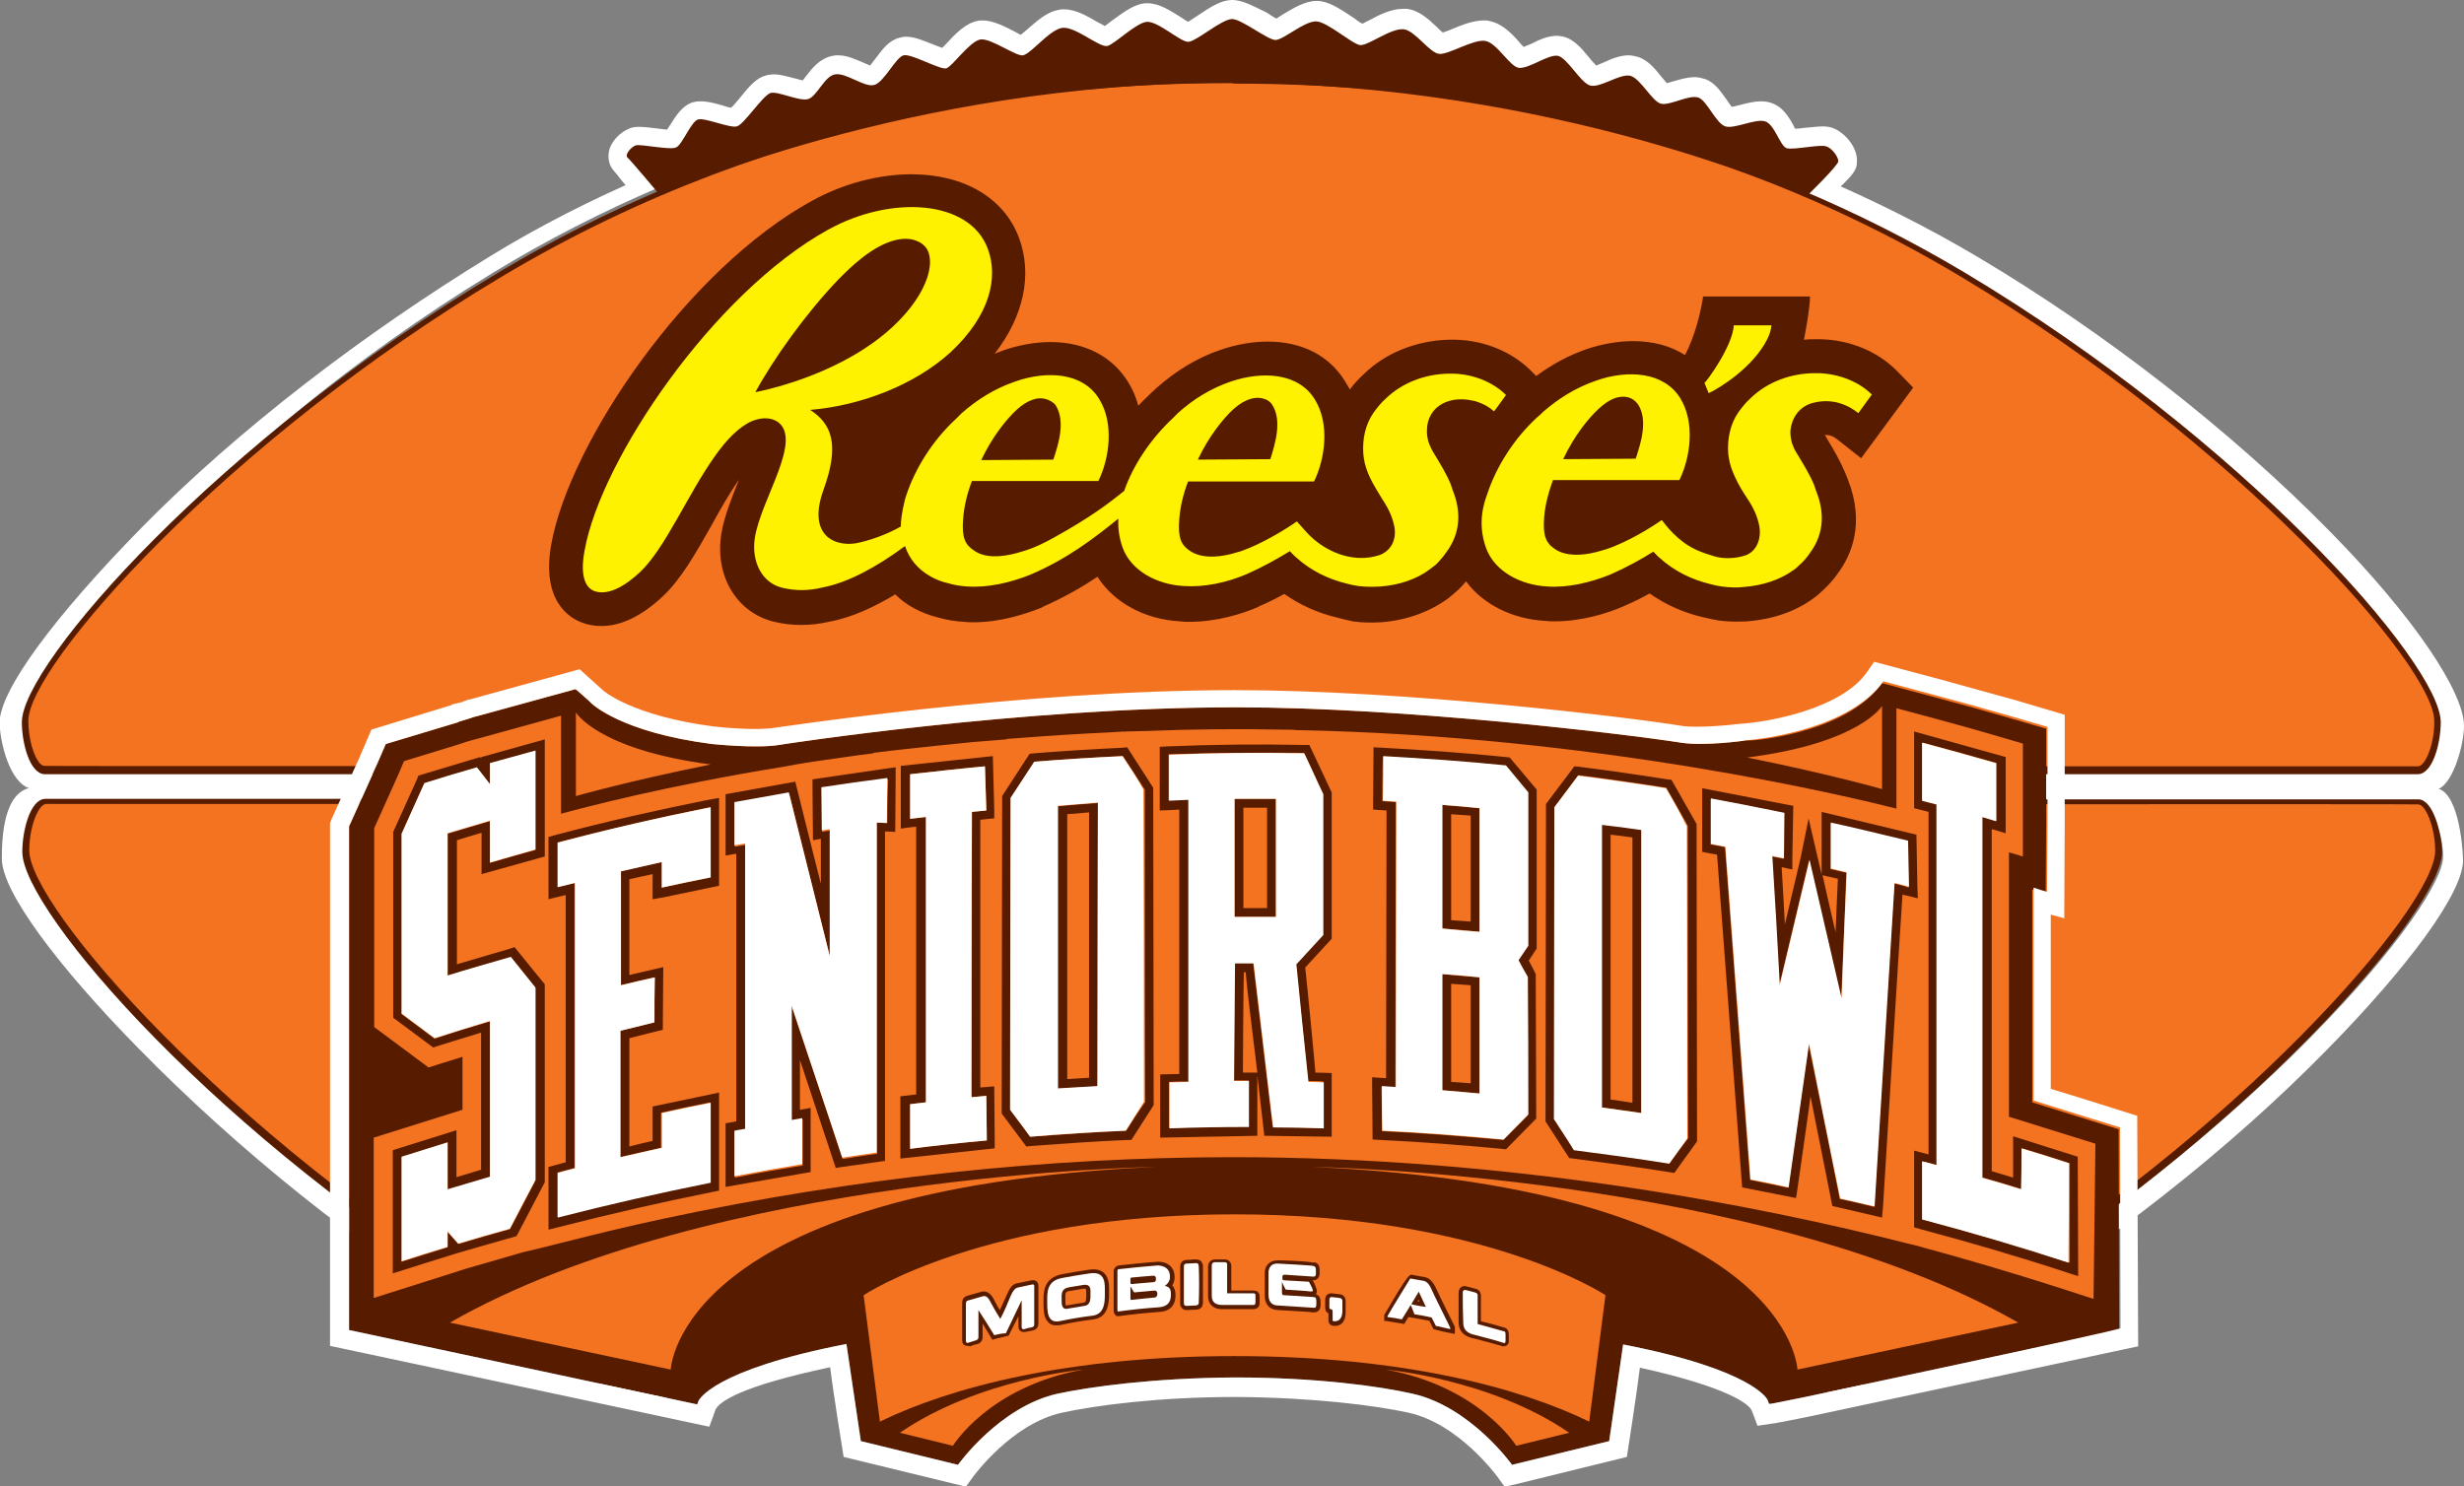 <?xml version="1.0" encoding="utf-8"?>
<!-- Generator: Adobe Illustrator 25.1.0, SVG Export Plug-In . SVG Version: 6.00 Build 0)  -->
<svg version="1.1" id="Layer_1" xmlns="http://www.w3.org/2000/svg" xmlns:xlink="http://www.w3.org/1999/xlink" x="0px" y="0px"
	 viewBox="0 0 53.01 31.98" style="enable-background:new 0 0 53.01 31.98;" xml:space="preserve">
<rect x="0" y="0" width="53.01" height="31.98" fill="#808080" stroke="none"/>
<style type="text/css">
	.st0{fill:#FFFFFF;}
	.st1{fill:#F37321;stroke:#F37321;stroke-width:0.02;}
	.st2{fill:#571C00;}
	.st3{fill:#F37321;}
	.st4{fill:#FFF200;}
</style>
<g>
	<g>
		<g>
			<path class="st0" d="M0.74,16.98c0.01,0,0.04-0.02,2.56-0.02c4.34,0,13.6-0.1,22.94-0.1v0.01l12.75,0.12
				c13.35,0,13.36,0.01,13.38,0.01c0.38-0.02,0.64-0.96,0.64-1.38c0-0.72-1.06-2.33-2.88-4.18c-2.12-2.16-4.85-4.29-7.58-5.91
				c-4.25-2.52-10-4.3-15.68-4.34V1.2l-0.44,0l-0.01,0c-5.75,0-11.68,1.74-15.87,4.31c-2.71,1.66-5.41,3.71-7.53,5.87
				c-1.81,1.85-3.05,3.48-3.03,4.2C0.02,16.11,0.27,16.97,0.74,16.98z M26.54,1.62c5.67,0,11.07,1.5,15.66,4.25
				c6.37,3.82,10.24,8.67,10.24,9.7c0,0.45-0.16,0.82-0.24,0.87c-0.28,0-5.08,0-14.28,0l-11.41,0v-0.01l-0.14,0
				c-9.42,0-18.82,0.01-23.21,0.01c-1.58,0-2.13-0.01-2.24-0.01c-0.08-0.05-0.34-0.38-0.33-0.84c0-1.04,3.77-5.92,10.03-9.73
				c4.57-2.78,9.99-4.25,15.66-4.25l0.03,0v0.01L26.54,1.62z"/>
			<path class="st0" d="M52.39,16.96c-0.02,0-0.13-0.04-6.19-0.04c-4.84,0-12.49,0.29-19.64,0.29V17.2l-0.31-0.33
				c-8.38,0-16.71,0.07-21.49,0.07c-4,0-4,0-4.01,0c-0.69,0.02-0.71,1.13-0.71,1.54c0,0.7,1.19,2.3,2.96,4.1
				c2.09,2.13,4.68,4.24,7.37,5.87c1.14,0.69,2.4,1.28,3.65,1.81l0.09,0.04l0.07-0.07c0.04-0.04,0.08-0.08,0.12-0.12l0.16-0.14
				l-0.19-0.08c-1.26-0.53-2.48-1.16-3.63-1.86c-3.54-2.15-6.09-4.52-7.3-5.74c-1.94-1.97-2.83-3.38-2.83-3.86
				c0-0.45,0.16-0.81,0.24-0.86c0.14,0,1.47,0,3.95,0c4.74,0,13.09,0,21.46,0v0.01l9.52,0c4.59,0,8.74,0,11.74,0
				c1.16,0,4.66,0,4.9,0c0.08,0.05,0.24,0.41,0.24,0.86c0,0.48-0.89,1.89-2.83,3.86c-1.2,1.22-3.75,3.59-7.3,5.74
				c-1,0.61-2.05,1.16-3.14,1.64l-0.22,0.1l0.2,0.14c0.05,0.03,0.1,0.07,0.14,0.11l0.06,0.05l0.08-0.03
				c1.07-0.48,2.11-1.02,3.09-1.62c2.69-1.63,5.32-3.7,7.41-5.83c1.77-1.8,2.94-3.39,2.94-4.09C52.98,18.1,52.86,16.98,52.39,16.96z
				"/>
		</g>
		<g>
			<path class="st1" d="M46.04,8.49c-0.06-0.03-0.12-0.07-0.18-0.11c-0.35-0.29-0.74-0.54-1.11-0.81c-0.34-0.25-0.74-0.41-1.03-0.71
				c-0.03-0.01-0.06-0.03-0.09-0.05c-0.34-0.24-0.69-0.45-1.04-0.66c-0.21-0.12-0.45-0.22-0.65-0.36c-0.1-0.08-0.2-0.17-0.32-0.21
				c-0.13-0.05-0.23-0.12-0.3-0.2c-0.06-0.01-0.11-0.03-0.17-0.06c-0.25-0.12-0.47-0.28-0.72-0.4c-0.28-0.13-0.53-0.24-0.8-0.37
				c-0.02-0.01-0.04-0.02-0.06-0.04c-0.04-0.01-0.07-0.03-0.11-0.06c-0.01,0-0.01,0-0.02,0c0,0,0.01,0,0.01,0.01
				c0,0-0.01,0-0.01-0.01c-0.01,0-0.02,0-0.03-0.01c-0.06-0.02-0.11-0.04-0.16-0.07c-0.05-0.02-0.1-0.04-0.15-0.07
				c-0.12-0.05-0.25-0.09-0.37-0.14c-0.19-0.08-0.37-0.15-0.54-0.24c-0.18-0.06-0.35-0.13-0.52-0.21c-0.25-0.07-0.5-0.16-0.74-0.27
				c-0.13-0.03-0.27-0.07-0.4-0.11c-0.3-0.1-0.6-0.23-0.91-0.33c-0.55-0.18-1.11-0.25-1.67-0.37C33.3,2.47,32.65,2.3,32,2.14
				c-0.45,0-0.9-0.06-1.32-0.18c-0.16-0.02-0.32-0.04-0.49-0.05c-1.11-0.07-2.21-0.19-3.32-0.2c-0.08,0-0.15,0-0.23-0.01
				c-0.16,0.02-0.33,0.03-0.49,0.03C26.1,1.72,26.05,1.72,26,1.71c-0.01,0-0.01,0-0.02,0c-0.05,0-0.1,0-0.14,0
				c-0.24,0-0.48,0-0.72,0.01c-0.29,0.05-0.59,0.07-0.89,0.06c-0.07,0-0.13,0-0.2-0.01c-0.01,0-0.02,0-0.03,0
				c-0.28,0.05-0.57,0.08-0.87,0.08h-0.11c0,0-0.01,0-0.01,0c-0.1,0.01-0.2,0.02-0.29,0.03c-0.3,0.04-0.6,0.07-0.9,0.1
				c-0.07,0.02-0.13,0.04-0.2,0.06c-0.38,0.14-0.78,0.2-1.2,0.21c-0.08,0.03-0.16,0.05-0.24,0.05h0c0,0,0,0,0,0
				c-0.25,0.08-0.51,0.14-0.77,0.17c-0.05,0.02-0.11,0.04-0.16,0.06c-0.22,0.07-0.45,0.13-0.67,0.16c-0.03,0.01-0.06,0.02-0.09,0.03
				c-0.1,0.02-0.21,0.03-0.31,0.05c0,0-0.01,0-0.01,0.01c-0.09,0.04-0.18,0.09-0.28,0.1c-0.05,0.01-0.1,0.02-0.15,0.02
				C17.6,2.95,17.49,2.99,17.37,3c-0.27,0.1-0.55,0.2-0.84,0.26c-0.02,0.01-0.05,0.01-0.07,0.01c-0.31,0.14-0.63,0.26-0.95,0.34
				c-0.07,0.05-0.14,0.09-0.23,0.11c-0.05,0.01-0.07,0.01-0.07,0.01c-0.01,0.01-0.02,0.01-0.04,0.02c-0.04,0.02-0.09,0.05-0.13,0.07
				c-0.12,0.06-0.25,0.13-0.38,0.16c-0.02,0-0.26,0.09-0.11,0.02c-0.07,0.04-0.15,0.07-0.23,0.1c-0.02,0.01-0.04,0.01-0.06,0.02
				c-0.06,0.04-0.13,0.08-0.21,0.09c-0.2,0.04-0.42,0.17-0.61,0.26c-0.22,0.12-0.45,0.21-0.64,0.31c-0.06,0.03-0.12,0.06-0.18,0.07
				c-0.05,0.04-0.11,0.07-0.18,0.1c-0.09,0.06-0.18,0.12-0.28,0.17c-0.18,0.08-0.2,0.13-0.39,0.22c-0.04,0.02-0.07,0.03-0.1,0.04
				c-0.02,0.02-0.06,0.05-0.11,0.09c-0.05,0.04-0.1,0.07-0.16,0.09c-0.07,0.03-0.13,0.05-0.2,0.07c0,0,0,0.01-0.01,0.01
				C11.1,5.72,11,5.79,10.88,5.83c-0.02,0.01-0.04,0.02-0.06,0.03c-0.44,0.24-0.9,0.52-1.32,0.8C9.3,6.8,9.1,6.95,8.9,7.09
				c-0.12,0.09-0.2,0.15-0.34,0.2c0,0,0,0-0.01,0C8.52,7.31,8.49,7.33,8.46,7.35c-4.7,3.34-7.86,7.14-7.86,8.18
				c0,0.5,0.2,0.99,0.36,1c0.08,0,12.77,0,25.5,0v0.01c12.76,0,25.5,0,25.58,0c0.16-0.01,0.36-0.5,0.36-1
				C52.39,14.6,49.89,11.51,46.04,8.49z"/>
			<path class="st1" d="M52.04,17.31c-0.08,0-12.77,0-25.5,0V17.3c-12.76,0-25.5-0.01-25.58,0c-0.16,0.01-0.36,0.5-0.36,1
				c0,1.2,4.25,6.1,10.2,9.71c1.03,0.63,2.07,1.16,3.09,1.62c0.47-0.76,1.2-1.36,2.11-1.58c2.01-0.51,4.11-0.6,6.18-0.58
				c1.8,0.01,3.61-0.02,5.41-0.04c1.87-0.01,3.72,0.11,5.59,0.16c1.77,0.05,3.69,0.06,5.34,0.76c0.58,0.24,1.09,0.49,1.51,0.86
				c0.72-0.35,1.44-0.75,2.16-1.18c5.95-3.61,10.2-8.51,10.2-9.71C52.4,17.81,52.21,17.32,52.04,17.31z"/>
		</g>
		<g>
			<path class="st2" d="M39.3,3.14c-0.13-0.04-0.7,0.09-0.85,0.04c-0.15-0.04-0.26-0.51-0.47-0.58c-0.21-0.06-0.66,0.17-0.85,0.11
				c-0.19-0.06-0.4-0.56-0.58-0.62c-0.21-0.07-0.61,0.18-0.81,0.13c-0.19-0.05-0.43-0.55-0.66-0.6c-0.22-0.05-0.64,0.28-0.86,0.21
				c-0.21-0.06-0.51-0.61-0.7-0.64c-0.22-0.03-0.61,0.28-0.83,0.26c-0.19-0.02-0.47-0.54-0.73-0.58c-0.26-0.04-0.78,0.29-0.98,0.28
				c-0.21-0.01-0.52-0.51-0.77-0.53c-0.28-0.03-0.77,0.36-0.94,0.34c-0.17-0.02-0.71-0.51-0.95-0.51c-0.26,0-0.7,0.4-0.87,0.4
				c-0.17,0-0.74-0.46-0.94-0.45c-0.23,0.01-0.77,0.49-0.94,0.49c-0.17,0-0.65-0.45-0.89-0.43c-0.22,0.02-0.7,0.49-0.85,0.52
				c-0.19,0.03-0.69-0.43-0.97-0.39c-0.27,0.04-0.65,0.56-0.84,0.59c-0.15,0.03-0.69-0.38-0.92-0.34c-0.22,0.04-0.6,0.58-0.73,0.62
				c-0.13,0.04-0.75-0.32-0.92-0.28c-0.17,0.04-0.43,0.6-0.64,0.64c-0.21,0.04-0.6-0.27-0.83-0.23c-0.23,0.04-0.38,0.47-0.58,0.53
				C17.21,2.2,16.77,1.96,16.6,2c-0.17,0.04-0.58,0.68-0.73,0.73c-0.15,0.04-0.68-0.19-0.83-0.15c-0.15,0.04-0.34,0.53-0.47,0.6
				c-0.13,0.06-0.77-0.09-0.88-0.04c-0.11,0.04-0.23,0.19-0.17,0.26c0.04,0.04,0.37,0.34,0.62,0.56c0.06-0.02,0.12-0.04,0.18-0.05
				c-0.01-0.1,0.03-0.21,0.16-0.28c0.38-0.2,0.8-0.18,1.2-0.3c0.43-0.12,0.75-0.41,1.16-0.58c0.9-0.37,1.88-0.66,2.85-0.79
				c1.9-0.26,3.84-0.6,5.76-0.63c0.1,0,0.17,0.03,0.22,0.09c0.05-0.06,0.13-0.11,0.24-0.1c1.15,0.02,2.29,0.1,3.44,0.16
				c0.99,0.05,2.02,0.06,2.98,0.34c0.99,0.28,1.99,0.53,2.99,0.78c0.81,0.2,1.73,0.42,2.46,0.84c0.12,0.07,0.16,0.17,0.15,0.27
				c0.22,0.02,0.44,0.05,0.64,0.12c0.14,0.05,0.25,0.12,0.37,0.19c0.25-0.2,0.63-0.5,0.63-0.55C39.55,3.37,39.43,3.18,39.3,3.14z"/>
			<path class="st0" d="M15.68,3.33c0.2-0.06,0.38-0.15,0.55-0.25c-0.38,0.12-0.71,0.24-0.99,0.34C15.39,3.39,15.53,3.37,15.68,3.33
				z"/>
			<path class="st0" d="M39.42,2.75c-0.06-0.02-0.13-0.03-0.21-0.03c-0.11,0-0.24,0.02-0.38,0.03c-0.07,0.01-0.15,0.02-0.21,0.02
				c-0.01-0.01-0.02-0.03-0.02-0.04c-0.1-0.19-0.24-0.44-0.51-0.52c-0.06-0.02-0.13-0.03-0.2-0.03c-0.15,0-0.31,0.04-0.46,0.08
				c-0.05,0.01-0.12,0.03-0.17,0.04c-0.04-0.04-0.08-0.11-0.11-0.15c-0.13-0.18-0.26-0.38-0.47-0.45c-0.07-0.02-0.14-0.04-0.22-0.04
				c-0.16,0-0.32,0.05-0.46,0.09c-0.04,0.01-0.1,0.03-0.14,0.04c-0.03-0.04-0.08-0.09-0.11-0.13c-0.15-0.19-0.32-0.4-0.57-0.45
				c-0.04-0.01-0.09-0.02-0.14-0.02c-0.18,0-0.36,0.07-0.53,0.15c-0.05,0.02-0.12,0.05-0.17,0.07c-0.05-0.05-0.11-0.12-0.15-0.17
				c-0.18-0.22-0.35-0.42-0.6-0.46c-0.03,0-0.06-0.01-0.09-0.01c-0.19,0-0.38,0.08-0.55,0.17c-0.05,0.02-0.12,0.05-0.17,0.07
				c-0.03-0.03-0.07-0.07-0.1-0.11c-0.17-0.19-0.37-0.4-0.65-0.45c-0.03-0.01-0.07-0.01-0.11-0.01c-0.22,0-0.45,0.09-0.67,0.18
				c-0.06,0.03-0.15,0.06-0.21,0.08c-0.04-0.03-0.09-0.08-0.13-0.12c-0.18-0.17-0.38-0.36-0.65-0.39c-0.03,0-0.05,0-0.08,0
				c-0.25,0-0.51,0.13-0.73,0.25c-0.04,0.02-0.1,0.05-0.14,0.07c-0.06-0.03-0.13-0.08-0.18-0.12c-0.33-0.22-0.56-0.37-0.8-0.37
				c-0.26,0-0.51,0.16-0.73,0.29c-0.04,0.03-0.1,0.06-0.14,0.09c-0.06-0.03-0.15-0.09-0.21-0.13C26.92,0.11,26.72,0,26.51,0l-0.02,0
				c-0.22,0.01-0.42,0.13-0.73,0.34c-0.06,0.04-0.14,0.09-0.2,0.13c-0.05-0.03-0.1-0.06-0.14-0.09c-0.24-0.15-0.48-0.31-0.73-0.31
				c-0.02,0-0.03,0-0.05,0c-0.23,0.02-0.44,0.17-0.74,0.39c-0.04,0.03-0.09,0.07-0.13,0.1c-0.05-0.03-0.11-0.06-0.15-0.08
				c-0.22-0.13-0.48-0.28-0.73-0.28c-0.03,0-0.07,0-0.1,0.01c-0.27,0.04-0.49,0.25-0.71,0.44C22.05,0.67,22,0.72,21.96,0.75
				c-0.04-0.02-0.09-0.05-0.13-0.07c-0.23-0.12-0.47-0.24-0.69-0.24c-0.04,0-0.08,0-0.11,0.01c-0.26,0.05-0.48,0.28-0.69,0.51
				c-0.02,0.02-0.05,0.05-0.07,0.07c-0.05-0.02-0.11-0.04-0.16-0.06c-0.27-0.11-0.45-0.18-0.62-0.18c-0.05,0-0.09,0.01-0.13,0.02
				C19.14,0.86,19,1.04,18.85,1.24c-0.04,0.05-0.09,0.12-0.13,0.17c-0.04-0.02-0.1-0.04-0.14-0.06c-0.17-0.07-0.35-0.16-0.55-0.16
				c-0.04,0-0.07,0-0.11,0.01c-0.28,0.05-0.45,0.27-0.58,0.44c-0.02,0.03-0.05,0.06-0.07,0.09c-0.06-0.01-0.14-0.04-0.2-0.05
				c-0.15-0.04-0.29-0.08-0.43-0.08c-0.05,0-0.1,0.01-0.15,0.02c-0.21,0.05-0.36,0.22-0.6,0.52c-0.05,0.06-0.11,0.13-0.16,0.18
				c-0.06-0.01-0.13-0.03-0.18-0.05c-0.24-0.07-0.46-0.12-0.64-0.07c-0.23,0.07-0.36,0.28-0.5,0.5c-0.02,0.03-0.04,0.06-0.06,0.09
				c-0.07-0.01-0.17-0.02-0.25-0.03c-0.14-0.02-0.27-0.03-0.36-0.03c-0.08,0-0.15,0.01-0.21,0.04c-0.17,0.07-0.38,0.25-0.43,0.49
				c-0.03,0.16,0.01,0.32,0.12,0.43c0.04,0.04,0.21,0.29,0.44,0.5c0.16-0.13,0.44-0.23,0.65-0.28c-0.01-0.09,0.02-0.17,0.1-0.24
				c-0.03-0.02-0.05-0.05-0.08-0.07c0.08,0.01,0.15,0.01,0.22,0c0.08-0.04,0.17-0.07,0.26-0.09c0.13-0.09,0.21-0.23,0.31-0.39
				c0.02-0.03,0.05-0.08,0.07-0.11c0.05,0.01,0.11,0.03,0.16,0.04c0.24,0.07,0.46,0.12,0.64,0.07c0.18-0.05,0.31-0.2,0.54-0.47
				c0.06-0.07,0.14-0.17,0.2-0.23c0.04,0.01,0.1,0.03,0.14,0.04c0.16,0.05,0.32,0.09,0.48,0.09c0.02,0,0.04,0,0.05,0
				c0.1-0.04,0.21-0.07,0.31-0.11c0.12-0.08,0.21-0.2,0.29-0.31c0.03-0.03,0.06-0.08,0.09-0.12c0.05,0.02,0.13,0.05,0.17,0.07
				c0.08,0.04,0.17,0.08,0.26,0.11c0.24-0.06,0.49-0.12,0.74-0.16c0.09-0.09,0.17-0.2,0.25-0.3c0.02-0.03,0.05-0.07,0.08-0.1
				c0.07,0.03,0.16,0.06,0.23,0.09c0.21,0.09,0.35,0.15,0.49,0.16c0.08-0.01,0.16-0.02,0.24-0.03c0.13-0.05,0.24-0.16,0.39-0.32
				c0.07-0.07,0.18-0.19,0.25-0.25c0.08,0.03,0.21,0.1,0.29,0.14c0.21,0.11,0.37,0.19,0.54,0.19c0.03,0,0.06,0,0.09-0.01
				c0.19-0.04,0.35-0.18,0.53-0.35C22.7,1.16,22.84,1.04,22.91,1c0.08,0.02,0.23,0.11,0.31,0.16c0.21,0.12,0.39,0.22,0.58,0.22
				c0.03,0,0.06,0,0.09-0.01c0.16-0.03,0.29-0.13,0.49-0.28c0.08-0.06,0.22-0.17,0.31-0.22c0.08,0.04,0.21,0.12,0.29,0.17
				c0.22,0.14,0.39,0.25,0.58,0.25c0.2,0,0.38-0.12,0.64-0.29c0.09-0.06,0.23-0.15,0.31-0.19c0.08,0.04,0.21,0.12,0.3,0.17
				c0.28,0.17,0.45,0.26,0.63,0.26c0.19,0,0.36-0.11,0.56-0.23c0.08-0.05,0.22-0.14,0.3-0.17c0.09,0.04,0.26,0.16,0.36,0.22
				c0.22,0.15,0.38,0.26,0.55,0.28c0.02,0,0.04,0,0.06,0c0.18,0,0.34-0.09,0.54-0.19c0.09-0.05,0.25-0.13,0.33-0.15
				c0.05,0.04,0.14,0.12,0.2,0.17c0.18,0.17,0.36,0.34,0.6,0.36c0.01,0,0.03,0,0.04,0c0.17,0,0.35-0.07,0.56-0.16
				c0.1-0.04,0.26-0.11,0.34-0.12c0.05,0.04,0.14,0.13,0.19,0.19c0.16,0.18,0.33,0.36,0.57,0.38c0.02,0,0.04,0,0.06,0
				c0.2,0,0.38-0.09,0.56-0.17c0.05-0.02,0.11-0.05,0.16-0.07c0.04,0.05,0.1,0.11,0.14,0.16c0.17,0.2,0.32,0.38,0.54,0.45
				c0.06,0.02,0.12,0.03,0.18,0.03c0.19,0,0.36-0.07,0.53-0.15c0.05-0.02,0.12-0.05,0.17-0.07c0.04,0.04,0.1,0.11,0.14,0.16
				c0.15,0.18,0.3,0.36,0.52,0.42c0.05,0.01,0.1,0.02,0.15,0.02c0.15,0,0.3-0.05,0.44-0.09c0.05-0.01,0.11-0.04,0.17-0.05
				c0.03,0.04,0.07,0.09,0.1,0.13c0.11,0.16,0.22,0.31,0.38,0.41c0.07,0.03,0.14,0.05,0.21,0.08c0.04,0.01,0.08,0.01,0.12,0.01
				c0.14,0,0.29-0.04,0.43-0.08c0.06-0.02,0.14-0.04,0.19-0.05c0.02,0.04,0.05,0.09,0.07,0.13C38,3.3,38.1,3.5,38.33,3.56
				c0.06,0.02,0.12,0.02,0.2,0.02c0.09,0,0.2-0.01,0.31-0.02c-0.06,0.05-0.13,0.1-0.2,0.16c-0.22-0.09-0.61-0.25-1.14-0.43
				c0.09,0.04,0.18,0.09,0.26,0.14c0.12,0.07,0.16,0.17,0.15,0.27c0.22,0.02,0.44,0.05,0.64,0.12c0.28,0.1,0.53,0.28,0.76,0.45
				c0.62-0.53,0.64-0.64,0.64-0.81C39.96,3.18,39.7,2.85,39.42,2.75z"/>
		</g>
		<path class="st2" d="M42.26,5.86C37.7,3.14,32.31,1.7,26.67,1.69V1.68l-0.3,0l-0.01,0c-5.66,0-11.07,1.45-15.63,4.18
			C4.7,9.46,0.47,14.29,0.47,15.54c0,0.45,0.17,1.11,0.49,1.12c0.01,0,0.03,0,2.52,0c4.31,0,13.55,0,22.83-0.01v0.01l12.43,0
			c13.21,0,13.26,0,13.28,0c0.32-0.01,0.49-0.67,0.49-1.12C52.51,14.29,48.28,9.46,42.26,5.86z M52.02,16.49
			c-0.08,0-12.82,0-25.57,0v-0.01c-12.73,0-25.41,0.01-25.49,0C0.8,16.49,0.61,16,0.61,15.51c0-1.18,4.24-6.01,10.19-9.56
			c6.09-3.64,12.15-4.16,15.56-4.16c0.05,0,0.11,0,0.17,0V1.8c0.03,0,0.06,0,0.09,0c3.42,0,9.47,0.51,15.56,4.15
			c5.95,3.56,10.19,8.38,10.19,9.56C52.38,16,52.18,16.49,52.02,16.49z"/>
		<path class="st2" d="M52.03,17.2c-0.01,0-0.05,0-6.11,0c-4.87,0-12.04,0-19.24,0v-0.01h-0.14c-8.38,0-16.75,0-21.53,0
			c-4,0-4.03,0-4.04,0c-0.32,0.01-0.49,0.68-0.49,1.14c0,1.27,4.23,6.18,10.26,9.83c1.15,0.7,2.35,1.31,3.59,1.84
			c0.04-0.04,0.08-0.08,0.13-0.12c-1.2-0.51-2.42-1.12-3.64-1.86C4.87,24.4,0.63,19.5,0.63,18.3c0-0.5,0.19-0.99,0.36-1
			c0.08,0,12.81,0,25.56,0v0.01c12.72,0,25.31-0.01,25.48,0c0.16,0.01,0.36,0.5,0.36,1c0,1.2-4.24,6.1-10.19,9.71
			c-1.06,0.64-2.11,1.19-3.15,1.65c0.05,0.04,0.1,0.07,0.15,0.11c1.06-0.48,2.09-1.02,3.08-1.62c6.02-3.66,10.25-8.57,10.26-9.83
			C52.52,17.88,52.34,17.21,52.03,17.2z"/>
		<path class="st2" d="M14.19,4.19c0,0-0.62-0.74-0.69-0.8c-0.06-0.06,0.06-0.21,0.17-0.26c0.11-0.04,0.75,0.11,0.88,0.04
			c0.13-0.06,0.32-0.56,0.47-0.6c0.15-0.04,0.68,0.19,0.83,0.15C16,2.69,16.41,2.05,16.58,2c0.17-0.04,0.62,0.19,0.81,0.13
			c0.19-0.06,0.35-0.5,0.58-0.53c0.23-0.04,0.62,0.28,0.83,0.23c0.21-0.04,0.47-0.6,0.64-0.64c0.17-0.04,0.79,0.32,0.92,0.28
			c0.13-0.04,0.5-0.58,0.73-0.62c0.22-0.04,0.77,0.37,0.92,0.34c0.18-0.04,0.57-0.55,0.84-0.59c0.28-0.04,0.79,0.42,0.97,0.39
			c0.15-0.03,0.62-0.5,0.85-0.52c0.24-0.02,0.72,0.43,0.89,0.43c0.17,0,0.71-0.48,0.94-0.49c0.2-0.01,0.77,0.45,0.94,0.45
			c0.17,0,0.61-0.4,0.87-0.4c0.24,0,0.78,0.49,0.95,0.51c0.17,0.02,0.66-0.37,0.94-0.34c0.25,0.03,0.56,0.52,0.77,0.53
			c0.21,0.01,0.73-0.32,0.98-0.28c0.26,0.04,0.53,0.56,0.73,0.58c0.22,0.02,0.62-0.29,0.83-0.26c0.2,0.03,0.49,0.58,0.7,0.64
			c0.21,0.06,0.64-0.26,0.86-0.21c0.22,0.05,0.47,0.55,0.66,0.6c0.2,0.05,0.6-0.2,0.81-0.13c0.18,0.06,0.38,0.56,0.58,0.62
			c0.19,0.06,0.64-0.17,0.85-0.11c0.21,0.06,0.32,0.53,0.47,0.58c0.15,0.04,0.73-0.09,0.85-0.04c0.13,0.04,0.26,0.23,0.26,0.32
			c0,0.09-0.7,0.77-0.7,0.77S33.49,1.78,26.4,1.78C19.58,1.78,14.19,4.19,14.19,4.19z"/>
		<path class="st2" d="M40.49,14.7l1.12,0.3c0.53,0.14,1.07,0.29,1.62,0.45l0.79,0.23v2.08l-0.01,1.47c0,0-0.21-0.06-0.29-0.09
			c0,0.24,0,4.47,0,4.58c0.12,0.04,1.86,0.58,1.86,0.58l0.01,4.32c0,0-6.8,1.45-6.8,1.45l-0.65,0.13l-0.08,0.01l-0.03-0.08
			c0-0.01-0.28-0.65-3.11-1.2l-0.3,2.08l-2.09,0.51c0,0-0.89-1.25-2.14-1.53c-0.7-0.16-2.07-0.35-3.82-0.35
			c-1.75,0.01-3.12,0.2-3.82,0.35c-1.25,0.28-2.14,1.53-2.14,1.53l-2.09-0.51l-0.31-2.09c-2.89,0.56-3.17,1.21-3.18,1.22l-0.03,0.08
			l-7.49-1.6l0-10.84l0.01-0.02c0,0,0.58-1.29,0.58-1.29l0.2-0.46c0,0,1.52-0.46,1.56-0.47c0,0,0.01-0.01,0.01-0.01l0.2-0.06
			c0,0,0.15-0.05,0.15-0.05s0.01,0,0.01,0c0.03-0.01,2.15-0.59,2.15-0.59l0.04,0.03c0,0,0.3,0.26,0.3,0.27
			c0.01,0.01,0.64,0.63,2.6,0.88c0.01,0,0.94,0.1,1.44,0.02c0.05-0.01,5.2-0.81,9.83-0.81c3.62,0,8.35,0.57,9.57,0.76
			c0.48,0.08,1.39-0.04,1.4-0.05C37.53,15.97,39.7,15.82,40.49,14.7z"/>
		<path class="st3" d="M45.08,24.61c0,0-1.7-0.53-1.86-0.58c0-0.17,0-5.38,0-5.69c0.07,0.02,0.3,0.09,0.3,0.09l0-0.76V16l-0.41-0.12
			c-0.54-0.16-1.08-0.31-1.6-0.45l-0.71-0.19c0,0,0,1.88,0,2.16c-0.99-0.25-6.43-1.57-12.93-1.69c0-0.01-0.28-0.01-0.28-0.01
			c-0.97-0.02-1.96-0.01-2.94,0.03l-0.43,0.01c0,0-0.01,0-0.03,0.01c0,0,0-0.01,0-0.01l-0.33,0.02c-0.64,0.03-1.28,0.07-1.92,0.12
			l-0.28,0.02c0,0,0,0.01-0.01,0.01c-0.1,0.01-0.62,0.05-0.62,0.05c0,0-0.12,0.01-0.12,0.01c-0.53,0.05-1.07,0.11-1.62,0.17
			l-0.5,0.06c0,0,0,0.01,0,0.01c-0.42,0.05-0.86,0.12-1.3,0.18l-0.31,0.05c0,0-0.33,0.06-0.33,0.06c-2.53,0.41-4.26,0.87-4.78,1.01
			c0-0.28,0-2.11,0-2.11l-1.7,0.47c-0.01,0-0.15,0.04-0.15,0.04c0,0-0.18,0.05-0.18,0.05c0,0.01-1.29,0.4-1.29,0.4l-0.06,0.02
			l-0.1,0.24c0,0-0.53,1.18-0.53,1.18l-0.01,0.02v4.28l1.17,0.87l0.28-0.09c0,0,0.27-0.08,0.45-0.14v1.14
			c-0.1,0.03-0.51,0.16-0.51,0.16c0,0-1.4,0.44-1.4,0.44l0,0.42v3.03l1.83-0.58c0,0,0.12-0.04,0.12-0.04l1.28-0.37
			c0,0,0.26-0.06,0.26-0.06c0,0,0.56-0.14,0.56-0.14c0.71-0.18,1.45-0.36,2.2-0.52c4.12-0.88,8.24-1.32,12.23-1.32
			c5.99,0,11.23,1.02,14.57,1.87l0.09,0.02c1.04,0.28,2.09,0.59,3.12,0.92l0.74,0.24L45.08,24.61z M10.06,23.87L10.06,23.87l0.03,0
			C10.09,23.87,10.08,23.87,10.06,23.87z M14.43,29.47c0,0,0.14-3.89,10.42-4.36c0,0-9.58,0.15-15.17,3.35L14.43,29.47z
			 M38.67,29.47l4.75-1.01c-5.59-3.2-15.17-3.35-15.17-3.35C38.53,25.58,38.67,29.47,38.67,29.47z M12.39,15.33v1.8
			c0,0,1.07-0.31,2.9-0.68C12.86,16.13,12.39,15.33,12.39,15.33z M40.49,15.19c0,0-0.47,0.8-2.9,1.11c1.83,0.37,2.9,0.68,2.9,0.68
			V15.19z"/>
		<path class="st0" d="M45.98,24.01c0,0-1.45-0.46-1.86-0.58c0-0.45,0-2.97,0-3.75c0.14,0.04,0.29,0.08,0.29,0.08l0.01-2v-2.38
			l-1.08-0.32c0,0-1.63-0.45-1.63-0.45l-1.39-0.37l-0.16,0.23c-0.56,0.79-2.11,1.06-2.66,1.1l-0.01,0l-0.02,0
			c-0.22,0.03-0.94,0.1-1.28,0.05c-1.23-0.2-5.99-0.77-9.63-0.77c-4.63,0-9.85,0.81-9.9,0.81c-0.36,0.06-1.08,0-1.32-0.03
			c-1.75-0.23-2.36-0.77-2.36-0.77c-0.01-0.01-0.31-0.28-0.31-0.28c0,0-0.2-0.18-0.2-0.18l-2.36,0.65l-0.02,0L9.94,15.1l0.11-0.02
			l-0.33,0.08l0,0.01L7.99,15.7l-0.27,0.63l-0.58,1.28c0,0-0.04,0.1-0.04,0.1l0,11.25l8.16,1.74c0,0,0.13-0.35,0.13-0.36
			c0.08-0.18,0.54-0.51,2.47-0.92c0.07,0.58,0.29,1.93,0.29,1.93l2.63,0.64l0.16-0.22c0.01-0.01,0.82-1.13,1.9-1.37
			c0.73-0.16,2.09-0.34,3.74-0.34c1.65,0.01,3.01,0.18,3.73,0.34c1.08,0.24,1.89,1.36,1.9,1.37l0.16,0.22l0.27-0.06l2.36-0.58
			c0,0,0.21-1.34,0.28-1.92c1.87,0.41,2.34,0.78,2.4,0.91c0.01,0.01,0.13,0.34,0.13,0.34l0.4-0.06c0.02,0,0.67-0.13,0.67-0.13
			c0.01,0,7.12-1.52,7.12-1.52L45.98,24.01z M38.79,30.07l-0.65,0.13l-0.08,0.01l-0.03-0.08c0-0.01-0.28-0.65-3.11-1.2l-0.3,2.08
			l-2.09,0.51c0,0-0.89-1.25-2.14-1.53c-0.7-0.16-2.07-0.35-3.82-0.35c-1.75,0.01-3.12,0.2-3.82,0.35
			c-1.25,0.28-2.14,1.53-2.14,1.53l-2.09-0.51l-0.31-2.09c-2.89,0.56-3.17,1.21-3.18,1.22l-0.03,0.08l-7.49-1.6l0-10.84l0.01-0.02
			c0,0,0.58-1.29,0.58-1.29l0.2-0.46c0,0,1.52-0.46,1.56-0.47c0,0,0.01-0.01,0.01-0.01l0.2-0.06c0,0,0.15-0.05,0.15-0.05
			s0.01,0,0.01,0c0.03-0.01,2.15-0.59,2.15-0.59l0.04,0.03c0,0,0.3,0.26,0.3,0.27c0.01,0.01,0.64,0.63,2.6,0.88
			c0.01,0,0.94,0.1,1.44,0.02c0.05-0.01,5.2-0.81,9.83-0.81c3.62,0,8.35,0.57,9.57,0.76c0.48,0.08,1.39-0.04,1.4-0.05
			c0,0,2.16-0.15,2.96-1.27l1.12,0.3c0.53,0.14,1.07,0.29,1.62,0.45l0.79,0.23v2.08l-0.01,1.47c0,0-0.21-0.06-0.29-0.09
			c0,0.24,0,4.47,0,4.58c0.12,0.04,1.86,0.58,1.86,0.58l0.01,4.32C45.58,28.63,38.79,30.07,38.79,30.07z"/>
		<g>
			<path class="st3" d="M20.5,31.11c0,0,0.78-1.28,2.81-1.64c0,0-2.26,0.2-3.95,1.36L20.5,31.11z M26.56,26.13
				c-5.38,0-7.98,1.74-7.98,1.74l0.35,2.72c1.52-0.74,4.05-1.41,7.63-1.41c3.58,0,6.11,0.67,7.63,1.41l0.35-2.72
				C34.54,27.87,31.94,26.13,26.56,26.13z M32.62,31.11l1.14-0.28c-1.69-1.16-3.95-1.36-3.95-1.36
				C31.83,29.83,32.62,31.11,32.62,31.11z"/>
		</g>
		<path class="st2" d="M41.25,19.09l-0.02-1.13l-2.04-0.49l0,0.24c0,0,0,1.07,0,1.11c-0.02-0.08-0.28-1.21-0.28-1.21l-0.17,0.84
			c0,0-0.17,0.72-0.34,1.44c-0.03-0.61-0.06-1.02-0.07-1.23c0,0,0.23,0.05,0.23,0.05l0-0.23l0.02-1.14l-1.96-0.38l0,0.23l0,1.14
			c0,0,0.24,0.05,0.32,0.06c0.02,0.28,0.54,7.16,0.54,7.16l1.16,0.23l0.03-0.2c0,0,0.26-1.8,0.28-1.99c0.2,0.99,0.47,2.36,0.47,2.36
			l1.07,0.25l0.02-0.22c0,0,0.39-6.35,0.42-6.73c0.04,0.01,0.33,0.08,0.33,0.08L41.25,19.09z M39.37,18.87c0,0,0.09,0.02,0.17,0.04
			c-0.01,0.18-0.03,0.67-0.05,1.15c-0.14-0.61-0.22-0.95-0.28-1.23C39.22,18.84,39.37,18.87,39.37,18.87z M40.75,19.01
			c-0.14,2.32-0.29,4.64-0.43,6.96c-0.25-0.06-0.49-0.12-0.74-0.17c-0.22-1.11-0.44-2.22-0.67-3.33c-0.15,1.03-0.29,2.06-0.44,3.09
			c-0.27-0.06-0.55-0.11-0.82-0.17c-0.18-2.39-0.36-4.78-0.54-7.16c-0.1-0.02-0.21-0.04-0.31-0.06c0-0.33,0-0.66,0-0.98
			c0.53,0.09,1.05,0.2,1.58,0.31c0,0.33-0.01,0.65-0.01,0.98c-0.08-0.02-0.17-0.03-0.25-0.05c0.05,0.92,0.11,1.84,0.16,2.77
			l0.64-2.69l0.69,2.98c0.04-0.9,0.08-1.8,0.11-2.71c-0.11-0.03-0.23-0.05-0.34-0.08c0-0.33,0-0.66,0-0.99
			c0.55,0.13,1.11,0.26,1.66,0.4c0.01,0.33,0.01,0.66,0.02,0.99C40.96,19.06,40.86,19.04,40.75,19.01z M21.09,23.4
			c0-0.38,0-5.45,0-5.76c0.06-0.01,0.3-0.03,0.3-0.03l0-0.18l-0.03-1.16l-1.98,0.21l0,0.17v1.18c0,0,0.28-0.04,0.33-0.04
			c0,0.37,0,5.46,0,5.76c-0.08,0.01-0.34,0.04-0.34,0.04l0,0.17v1.17l2.03-0.22l0-0.17l-0.01-1.16
			C21.41,23.37,21.14,23.4,21.09,23.4z M19.58,24.72v-0.96c0.11-0.01,0.22-0.03,0.34-0.04c0-2.05,0-4.09,0-6.14
			c-0.11,0.01-0.22,0.03-0.34,0.04v-0.96c0.53-0.06,1.07-0.12,1.61-0.17c0.01,0.32,0.02,0.64,0.03,0.95
			c-0.1,0.01-0.2,0.02-0.31,0.03c0,2.05,0,4.09-0.01,6.14c0.11-0.01,0.21-0.02,0.32-0.03c0,0.32,0.01,0.64,0.01,0.96
			C20.68,24.59,20.13,24.65,19.58,24.72z M14.04,23.94c0,0,0,0.42,0,0.61c-0.14,0.03-0.31,0.07-0.5,0.12c0-0.37,0-2.09,0-2.33
			c0.18-0.05,0.72-0.18,0.72-0.18l0-0.15l0.01-1.2c0,0-0.51,0.12-0.73,0.17v-2.06c0.14-0.03,0.3-0.07,0.5-0.11c0,0.15,0,0.54,0,0.54
			l0.23-0.04l1.2-0.25l0-0.15v-1.74l-0.23,0.04c-1.1,0.22-2.21,0.47-3.3,0.76l-0.14,0.04v1.34c0,0,0.31-0.08,0.37-0.09v5.75
			c-0.11,0.03-0.37,0.1-0.37,0.1l0,0.15v1.2l0.24-0.06c1.09-0.28,2.19-0.53,3.28-0.75l0.15-0.03v-2.11l-1.43,0.3L14.04,23.94z
			 M14.23,23.94c0.35-0.08,0.7-0.15,1.05-0.22v1.72c-1.1,0.22-2.2,0.47-3.29,0.75v-0.96c0.12-0.03,0.25-0.06,0.37-0.1V19
			c-0.12,0.03-0.25,0.06-0.37,0.09v-0.96c1.09-0.28,2.19-0.54,3.29-0.76v1.51c-0.35,0.07-0.7,0.15-1.05,0.22c0-0.18,0-0.37,0-0.55
			c-0.29,0.06-0.59,0.13-0.88,0.2v2.45c0.24-0.06,0.48-0.11,0.73-0.17c0,0.32,0,0.64-0.01,0.97c-0.24,0.06-0.48,0.12-0.73,0.18
			c0,0.91,0,1.81,0,2.72c0.29-0.07,0.59-0.14,0.88-0.2V23.94z M10.35,16.32c-0.01-0.01-0.02-0.03-0.02-0.03l-1.33,0.4l-0.03,0.08
			l-0.51,1.13v4l0.86,0.64l0.09-0.03c0,0,0.64-0.2,0.94-0.29v2.95c-0.14,0.04-0.32,0.1-0.53,0.16c0-0.28,0-1.01,0-1.01l-1.37,0.43
			l0,0.14v2.51c0,0,1.36-0.43,1.37-0.43c0.02-0.01,1.29-0.37,1.29-0.37l0.04-0.07l0.57-1.09v-4.26l-0.22-0.27l-0.43-0.53l-0.12,0.04
			c0,0-0.79,0.23-1.12,0.33c0-0.4,0-2.43,0-2.67c0.13-0.04,0.32-0.1,0.53-0.16c0,0.26,0,0.89,0,0.89l1.36-0.38l0-0.14v-2.38
			l-1.36,0.38C10.35,16.29,10.35,16.31,10.35,16.32z M10.54,16.43c0.33-0.09,0.65-0.18,0.98-0.27v2.13
			c-0.33,0.09-0.65,0.18-0.98,0.28v-0.9c-0.3,0.09-0.61,0.18-0.91,0.27c0,1.02,0,2.04,0,3.06c0.45-0.14,0.9-0.27,1.36-0.4
			c0.18,0.22,0.35,0.44,0.53,0.66v4.14c-0.18,0.35-0.36,0.7-0.55,1.05c-0.37,0.1-0.74,0.21-1.11,0.32
			c-0.08-0.09-0.15-0.17-0.23-0.26c0,0.11,0,0.22,0,0.33c-0.33,0.1-0.66,0.21-0.99,0.31V24.9c0.33-0.11,0.66-0.21,0.99-0.31
			c0,0.34,0,0.67,0,1.01c0.3-0.09,0.61-0.18,0.91-0.27v-3.35c-0.4,0.12-0.8,0.24-1.19,0.37c-0.24-0.18-0.47-0.35-0.71-0.53v-3.87
			c0.16-0.37,0.33-0.73,0.49-1.09c0.37-0.12,0.75-0.23,1.13-0.34c0.09,0.12,0.19,0.24,0.28,0.36V16.43z M17.48,16.77l0,0.16
			l0.01,1.15c0,0,0.12-0.02,0.17-0.03c0,0.21,0,0.53,0,0.97c-0.25-0.99-0.55-2.2-0.55-2.2l-1.5,0.27l0,0.16v1.16
			c0,0,0.23-0.04,0.23-0.04c0,0.35,0,5.46,0,5.76c-0.04,0.01-0.23,0.04-0.23,0.04l0,0.16l0,1.21l1.83-0.32l0-0.16v-1.22
			c0,0-0.23,0.04-0.23,0.04c0-0.28,0-0.99,0-1.07c0.32,0.97,0.77,2.32,0.77,2.32l1.06-0.15l0-0.16c0,0,0-6.55,0-6.93
			c0,0,0.22,0.01,0.22,0.01l0.01-1.39l-0.22,0.03L17.48,16.77z M19.09,17.71c-0.07,0-0.14-0.01-0.22-0.01v7.13
			c-0.25,0.03-0.49,0.07-0.74,0.11c-0.36-1.09-0.73-2.18-1.09-3.27c0,0.82,0,1.64,0,2.46c0.08-0.01,0.15-0.03,0.23-0.04v0.99
			c-0.49,0.08-0.97,0.16-1.46,0.26c0-0.33,0-0.65,0-0.98c0.08-0.01,0.16-0.03,0.23-0.04c0-2.05,0-4.09,0-6.14
			c-0.08,0.01-0.15,0.03-0.23,0.04v-0.93c0.39-0.07,0.78-0.14,1.17-0.21c0.29,1.17,0.59,2.35,0.88,3.52c0-0.91,0-1.82,0-2.73
			c-0.06,0.01-0.11,0.02-0.17,0.03c0-0.31,0-0.62,0-0.93c0.47-0.07,0.95-0.14,1.42-0.2C19.09,17.06,19.09,17.39,19.09,17.71z
			 M44.7,24.89l-1.39-0.44v0.26c0,0,0,0.6,0,0.63c-0.19-0.06-0.33-0.1-0.46-0.14c0-0.25,0-6.91,0-7.36c0.01,0,0.3,0.09,0.3,0.09
			v-1.64l-1.97-0.55l0,0.25v1.4c0,0,0.23,0.06,0.31,0.08c0,0.27,0,6.91,0,7.37c-0.03-0.01-0.31-0.08-0.31-0.08l0,1.65l0.14,0.04
			c1.05,0.28,2.11,0.59,3.14,0.93l0.25,0.08L44.7,24.89z M41.37,26.24c0-0.42,0-0.84,0-1.25c0.1,0.03,0.21,0.06,0.31,0.08
			c0-2.59,0-5.17,0-7.76c-0.1-0.03-0.21-0.05-0.31-0.08v-1.25c0.53,0.14,1.06,0.29,1.59,0.44v1.25c-0.1-0.03-0.2-0.06-0.3-0.09
			c0,2.59,0,5.17,0,7.76c0.28,0.08,0.56,0.16,0.84,0.25c0-0.29,0-0.59,0.01-0.88c0.34,0.1,0.68,0.21,1.02,0.32c0,0.71,0,1.43,0,2.14
			C43.47,26.83,42.42,26.52,41.37,26.24z M31.03,23.46c0.27,0.02,0.53,0.04,0.8,0.07v-2.5c-0.27-0.02-0.53-0.04-0.8-0.07V23.46z
			 M31.22,21.17c0.16,0.01,0.28,0.02,0.42,0.03v2.11c-0.16-0.01-0.28-0.02-0.42-0.03V21.17z M32.89,20.67
			c0.06-0.09,0.17-0.26,0.17-0.26l0-0.06v-3.36l-0.58-0.69l-0.08-0.01c-0.87-0.09-1.76-0.15-2.65-0.2l-0.2-0.01l-0.01,1.34
			c0,0,0.25,0.02,0.29,0.02c0,0.24-0.01,5.4-0.01,5.76c-0.04,0-0.3-0.02-0.3-0.02l0,0.21l0.01,1.13l0.18,0.01
			c0.86,0.04,1.74,0.11,2.6,0.19l0.09,0.01l0.65-0.66l0-0.08l-0.01-3.01C33.06,20.98,32.92,20.73,32.89,20.67z M32.34,24.53
			c-0.87-0.08-1.74-0.15-2.61-0.19c0-0.32,0-0.64-0.01-0.96c0.1,0.01,0.2,0.01,0.3,0.02c0-2.05,0.01-4.09,0.01-6.14
			c-0.1-0.01-0.19-0.01-0.29-0.02c0-0.32,0-0.64,0.01-0.96c0.88,0.05,1.76,0.11,2.64,0.2c0.16,0.19,0.32,0.38,0.48,0.58v3.3
			c-0.07,0.1-0.14,0.21-0.21,0.31c0.07,0.12,0.14,0.25,0.2,0.37c0,0.99,0,1.97,0.01,2.96C32.7,24.17,32.52,24.35,32.34,24.53z
			 M28.08,20.82c0.09-0.1,0.57-0.62,0.57-0.62l0-0.07l0-3.08l-0.02-0.04l-0.46-0.98l-0.12,0c-0.97-0.02-1.95-0.01-2.92,0.03
			l-0.18,0.01v1.37c0,0,0.32-0.01,0.42-0.02v5.69c-0.11,0-0.41,0.01-0.41,0.01l0,0.18v1.18l2.09-0.04l0-0.19c0,0,0-1.06,0-1.11
			c0.06,0.5,0.15,1.3,0.15,1.3l1.45,0.02l0-0.19l0-1.18c0,0-0.27-0.01-0.35-0.01C28.28,22.81,28.1,20.97,28.08,20.82z M28.47,24.27
			c-0.36-0.01-0.73-0.01-1.09-0.02c-0.14-1.18-0.28-2.35-0.42-3.53c-0.13,0-0.26,0-0.4,0c-0.01,0.85-0.01,1.69-0.02,2.53
			c0.11,0,0.22,0,0.32,0v0.99c-0.57,0-1.14,0.01-1.71,0.03v-0.99c0.14-0.01,0.28-0.01,0.41-0.01v-6.07
			c-0.14,0.01-0.28,0.01-0.42,0.02v-0.99c0.97-0.03,1.94-0.04,2.91-0.03c0.14,0.29,0.27,0.58,0.41,0.88c0,1.01,0,2.02,0,3.03
			c-0.19,0.21-0.39,0.42-0.58,0.63c0.09,0.84,0.17,1.68,0.26,2.52c0.11,0,0.22,0,0.33,0.01C28.47,23.61,28.47,23.94,28.47,24.27z
			 M27.05,23.08c-0.02,0-0.25,0-0.31,0c0-0.23,0.01-1.86,0.02-2.16c0.02,0,0.02,0,0.04,0C26.81,21.12,26.93,22.11,27.05,23.08z
			 M34.46,23.83c0.28,0.04,0.56,0.08,0.85,0.12c0-2.03,0-4.06,0.01-6.1c-0.28-0.04-0.57-0.08-0.85-0.11V23.83z M34.65,17.96
			c0.18,0.02,0.33,0.04,0.47,0.06c0,0.3,0,5.32,0,5.71c-0.18-0.03-0.32-0.05-0.47-0.07V17.96z M31.03,19.98
			c0.27,0.02,0.53,0.04,0.8,0.07v-2.66c-0.27-0.02-0.53-0.05-0.8-0.07V19.98z M31.22,17.52c0.16,0.01,0.28,0.02,0.42,0.03v2.28
			c-0.16-0.01-0.28-0.02-0.42-0.03V17.52z M24.25,16.08l-0.11,0.01c-0.63,0.03-1.27,0.07-1.9,0.12l-0.09,0.01l-0.59,0.91l-0.01,6.83
			l0.53,0.71l0.1-0.01c0.67-0.05,1.36-0.1,2.06-0.13l0.1,0l0.48-0.75l-0.01-6.83L24.25,16.08z M24.23,24.33
			c-0.69,0.03-1.38,0.08-2.06,0.13c-0.14-0.19-0.29-0.38-0.43-0.58c0-2.24,0.01-4.48,0.01-6.71c0.17-0.26,0.34-0.52,0.51-0.78
			c0.63-0.05,1.26-0.09,1.9-0.12c0.16,0.24,0.31,0.48,0.47,0.72c0,2.24,0,4.48,0.01,6.72C24.5,23.91,24.36,24.12,24.23,24.33z
			 M22.76,23.43c0.28-0.02,0.57-0.04,0.85-0.05c0-2.03,0-4.07,0.01-6.1c-0.29,0.02-0.57,0.04-0.86,0.07V23.43z M22.95,17.52
			c0.15-0.01,0.3-0.02,0.48-0.04c0,0.31,0,5.39,0,5.71c-0.16,0.01-0.3,0.02-0.47,0.03V17.52z M35.96,16.78l-0.09-0.01
			c-0.63-0.1-1.26-0.19-1.89-0.27l-0.11-0.01l-0.61,0.81l-0.01,6.83l0.51,0.79l0.09,0.01c0.68,0.09,1.37,0.18,2.05,0.29l0.12,0.02
			l0.49-0.68l0-0.06l-0.01-6.77L35.96,16.78z M35.92,25.03c-0.68-0.11-1.37-0.21-2.05-0.29c-0.14-0.22-0.29-0.44-0.43-0.67
			c0-2.24,0.01-4.47,0.01-6.71c0.17-0.23,0.34-0.45,0.51-0.68c0.63,0.08,1.26,0.17,1.89,0.27c0.15,0.27,0.31,0.54,0.46,0.82
			c0,2.24,0,4.48,0.01,6.72C36.18,24.67,36.05,24.85,35.92,25.03z M26.56,19.73c0.3,0,0.59,0,0.89,0v-2.54c-0.3,0-0.59,0-0.89,0
			V19.73z M26.75,17.38c0.17,0,0.34,0,0.51,0v2.16c-0.17,0-0.34,0-0.51,0V17.38z"/>
		<path class="st0" d="M20.9,23.61c0-2.05,0-4.09,0.01-6.14c0.1-0.01,0.2-0.02,0.31-0.03c-0.01-0.32-0.02-0.64-0.03-0.95
			c-0.54,0.05-1.07,0.11-1.61,0.17v0.96c0.11-0.01,0.22-0.03,0.34-0.04c0,2.05,0,4.09,0,6.14c-0.11,0.01-0.23,0.03-0.34,0.04v0.96
			c0.55-0.07,1.1-0.13,1.65-0.18c0-0.32-0.01-0.64-0.01-0.96C21.12,23.59,21.01,23.6,20.9,23.61z M24.15,16.27
			c-0.63,0.03-1.27,0.07-1.9,0.12c-0.17,0.26-0.34,0.52-0.51,0.78c0,2.24-0.01,4.48-0.01,6.71c0.14,0.19,0.29,0.38,0.43,0.58
			c0.69-0.06,1.38-0.1,2.06-0.13c0.13-0.21,0.26-0.41,0.39-0.62c0-2.24,0-4.48-0.01-6.72C24.47,16.75,24.31,16.51,24.15,16.27z
			 M23.61,23.37c-0.28,0.02-0.57,0.03-0.85,0.05v-6.08c0.29-0.02,0.57-0.05,0.86-0.07C23.62,19.31,23.61,21.34,23.61,23.37z
			 M17.68,17.87c0.06-0.01,0.11-0.02,0.17-0.03c0,0.91,0,1.82,0,2.73c-0.29-1.18-0.59-2.35-0.88-3.52
			c-0.39,0.07-0.78,0.14-1.17,0.21v0.93c0.08-0.01,0.15-0.03,0.23-0.04c0,2.05,0,4.09,0,6.14c-0.08,0.01-0.16,0.03-0.23,0.04
			c0,0.33,0,0.65,0,0.98c0.48-0.09,0.97-0.18,1.46-0.26v-0.99c-0.08,0.01-0.15,0.03-0.23,0.04c0-0.82,0-1.64,0-2.46
			c0.36,1.09,0.73,2.17,1.09,3.27c0.25-0.04,0.49-0.07,0.74-0.11V17.7c0.07,0,0.14,0.01,0.22,0.01c0-0.32,0.01-0.65,0.01-0.97
			c-0.47,0.06-0.95,0.13-1.42,0.2C17.67,17.25,17.68,17.56,17.68,17.87z M14.23,24.7c-0.29,0.07-0.59,0.13-0.88,0.2
			c0-0.91,0-1.81,0-2.72c0.24-0.06,0.48-0.12,0.73-0.18c0-0.32,0-0.64,0.01-0.97c-0.24,0.05-0.48,0.11-0.73,0.17v-2.45
			c0.29-0.07,0.59-0.13,0.88-0.2c0,0.18,0,0.37,0,0.55c0.35-0.08,0.7-0.15,1.05-0.22v-1.51c-1.1,0.22-2.2,0.47-3.29,0.76v0.96
			c0.12-0.03,0.25-0.06,0.37-0.09v6.14c-0.12,0.03-0.25,0.06-0.37,0.1v0.96c1.09-0.28,2.19-0.53,3.29-0.75v-1.72
			c-0.35,0.07-0.7,0.14-1.05,0.22V24.7z M10.54,16.87c-0.09-0.12-0.19-0.24-0.28-0.36c-0.38,0.11-0.75,0.22-1.13,0.34
			c-0.16,0.36-0.33,0.73-0.49,1.09v3.87c0.24,0.18,0.47,0.35,0.71,0.53c0.4-0.13,0.79-0.25,1.19-0.37v3.35
			c-0.3,0.09-0.61,0.18-0.91,0.27c0-0.34,0-0.67,0-1.01c-0.33,0.1-0.66,0.21-0.99,0.31v2.25c0.33-0.11,0.66-0.21,0.99-0.31
			c0-0.11,0-0.22,0-0.33c0.08,0.09,0.15,0.17,0.23,0.26c0.37-0.11,0.74-0.22,1.11-0.32c0.18-0.35,0.36-0.7,0.55-1.05v-4.14
			c-0.18-0.22-0.35-0.44-0.53-0.66c-0.45,0.13-0.91,0.26-1.36,0.4c0-1.02,0-2.04,0-3.06c0.3-0.09,0.61-0.18,0.91-0.27v0.9
			c0.33-0.09,0.65-0.19,0.98-0.28v-2.13c-0.33,0.09-0.65,0.18-0.98,0.27V16.87z M44.51,25.03c-0.34-0.11-0.68-0.22-1.02-0.32
			c0,0.29,0,0.59-0.01,0.88c-0.28-0.09-0.56-0.17-0.84-0.25c0-2.59,0-5.17,0-7.76c0.1,0.03,0.2,0.06,0.3,0.09v-1.25
			c-0.53-0.15-1.06-0.3-1.59-0.44v1.25c0.1,0.03,0.2,0.05,0.31,0.08c0,2.59,0,5.17,0,7.76c-0.1-0.03-0.21-0.06-0.31-0.08
			c0,0.42,0,0.84,0,1.25c1.06,0.28,2.11,0.59,3.15,0.93C44.51,26.46,44.51,25.74,44.51,25.03z M39.39,17.7c0,0.33,0,0.66,0,0.99
			c0.11,0.03,0.23,0.05,0.34,0.08c-0.04,0.9-0.08,1.81-0.11,2.71l-0.69-2.98l-0.64,2.69c-0.05-0.92-0.1-1.84-0.16-2.77
			c0.08,0.02,0.17,0.03,0.25,0.05c0-0.33,0.01-0.65,0.01-0.98c-0.53-0.11-1.05-0.21-1.58-0.31c0,0.33,0,0.66,0,0.98
			c0.1,0.02,0.21,0.04,0.31,0.06c0.18,2.39,0.36,4.78,0.54,7.16c0.27,0.05,0.55,0.11,0.82,0.17c0.15-1.03,0.29-2.06,0.44-3.09
			c0.22,1.11,0.44,2.22,0.67,3.33c0.25,0.06,0.49,0.11,0.74,0.17c0.14-2.32,0.29-4.64,0.43-6.96c0.11,0.03,0.21,0.05,0.31,0.08
			c-0.01-0.33-0.01-0.66-0.02-0.99C40.5,17.96,39.95,17.82,39.39,17.7z M35.84,16.96c-0.63-0.1-1.26-0.19-1.89-0.27
			c-0.17,0.23-0.34,0.45-0.51,0.68c0,2.24-0.01,4.47-0.01,6.71c0.14,0.22,0.29,0.44,0.43,0.67c0.69,0.09,1.37,0.18,2.05,0.29
			c0.13-0.18,0.26-0.36,0.39-0.54c0-2.24,0-4.48-0.01-6.72C36.15,17.5,36,17.23,35.84,16.96z M35.31,23.95
			c-0.28-0.04-0.56-0.08-0.85-0.12v-6.08c0.28,0.03,0.57,0.07,0.85,0.11C35.31,19.88,35.31,21.92,35.31,23.95z M27.89,20.75
			c0.19-0.21,0.39-0.42,0.58-0.63c0-1.01,0-2.02,0-3.03c-0.14-0.29-0.27-0.59-0.41-0.88c-0.97-0.02-1.94-0.01-2.91,0.03v0.99
			c0.14-0.01,0.28-0.01,0.42-0.02v6.07c-0.14,0-0.28,0.01-0.41,0.01v0.99c0.57-0.02,1.14-0.03,1.71-0.03v-0.99
			c-0.11,0-0.22,0-0.32,0c0.01-0.85,0.01-1.69,0.02-2.53c0.13,0,0.27,0,0.4,0c0.14,1.18,0.28,2.35,0.42,3.53
			c0.36,0,0.73,0.01,1.09,0.02c0-0.33,0-0.66,0-0.99c-0.11,0-0.22-0.01-0.33-0.01C28.06,22.43,27.97,21.59,27.89,20.75z
			 M27.45,19.73c-0.3,0-0.59,0-0.89,0v-2.54c0.3,0,0.59,0,0.89,0V19.73z M32.67,20.66c0.07-0.1,0.14-0.21,0.21-0.31v-3.3
			c-0.16-0.19-0.32-0.39-0.48-0.58c-0.88-0.09-1.76-0.15-2.64-0.2c0,0.32,0,0.64-0.01,0.96c0.1,0.01,0.19,0.01,0.29,0.02
			c0,2.05-0.01,4.09-0.01,6.14c-0.1-0.01-0.2-0.01-0.3-0.02c0,0.32,0,0.64,0.01,0.96c0.87,0.04,1.74,0.11,2.61,0.19
			c0.18-0.18,0.35-0.36,0.53-0.54c0-0.99,0-1.97-0.01-2.96C32.8,20.9,32.73,20.78,32.67,20.66z M31.83,23.53
			c-0.27-0.02-0.53-0.05-0.8-0.07v-2.5c0.27,0.02,0.53,0.04,0.8,0.07V23.53z M31.83,20.05c-0.27-0.02-0.53-0.04-0.8-0.07v-2.66
			c0.27,0.02,0.53,0.04,0.8,0.07V20.05z"/>
		<g>
			<g>
				<path class="st2" d="M20.81,28.96c-0.04,0-0.07-0.02-0.08-0.03c-0.03-0.03-0.03-0.08-0.03-0.1l0-0.79
					c0-0.09,0.04-0.14,0.12-0.16c0.09-0.03,0.19-0.05,0.28-0.08c0.02-0.01,0.05-0.01,0.07-0.01c0.07,0,0.14,0.05,0.19,0.13
					c0.04,0.07,0.09,0.18,0.15,0.27c0.06-0.13,0.13-0.28,0.17-0.37c0.07-0.17,0.15-0.2,0.22-0.21c0.1-0.02,0.2-0.04,0.29-0.06
					c0.06-0.01,0.1,0.01,0.12,0.03c0.03,0.04,0.03,0.08,0.03,0.1l0,0.79c0,0.11-0.06,0.14-0.12,0.16l-0.16,0.03
					c-0.06,0.01-0.1-0.01-0.12-0.03c-0.03-0.03-0.03-0.08-0.03-0.1l0-0.21c-0.03,0.07-0.07,0.14-0.1,0.2
					c-0.04,0.08-0.07,0.14-0.09,0.18l-0.02,0.04l-0.04,0.01c-0.08,0.02-0.17,0.04-0.25,0.06l-0.06,0.02l-0.03-0.05
					c-0.03-0.05-0.1-0.17-0.18-0.3v0.28c0,0.09-0.04,0.14-0.11,0.16c-0.04,0.01-0.09,0.02-0.13,0.04l-0.03,0.01
					C20.84,28.96,20.82,28.96,20.81,28.96L20.81,28.96z M20.86,28.04v0.74c0.03-0.01,0.07-0.02,0.1-0.03v-0.74
					C20.93,28.02,20.9,28.03,20.86,28.04L20.86,28.04z M21.03,28l0.09,0.14c0.1,0.16,0.24,0.38,0.31,0.49
					c0.05-0.01,0.1-0.03,0.15-0.04c0.02-0.04,0.04-0.09,0.07-0.15c0.08-0.16,0.18-0.37,0.26-0.53l0.16,0.04v0.53l0.1-0.02v-0.74
					c-0.08,0.02-0.15,0.03-0.23,0.05c-0.04,0.01-0.07,0.01-0.11,0.12c-0.01,0.03-0.15,0.35-0.24,0.52l-0.06,0.12l-0.08-0.11
					c-0.07-0.1-0.18-0.3-0.24-0.41c-0.02-0.04-0.04-0.05-0.04-0.05c-0.01,0-0.01,0-0.02,0.01C21.1,27.98,21.07,27.99,21.03,28
					L21.03,28z"/>
			</g>
			<g>
				<path class="st2" d="M22.73,28.52c-0.07,0-0.14-0.02-0.18-0.07c-0.1-0.1-0.1-0.28-0.1-0.42l0-0.05c0-0.17,0-0.48,0.39-0.56
					c0.2-0.04,0.4-0.07,0.6-0.1c0.15-0.02,0.25,0.01,0.32,0.08c0.1,0.1,0.1,0.26,0.1,0.37l0,0.03l0,0.02c0,0.18,0,0.52-0.33,0.57
					c-0.24,0.03-0.48,0.07-0.71,0.12C22.77,28.52,22.75,28.52,22.73,28.52L22.73,28.52z M23.52,27.48c-0.02,0-0.04,0-0.06,0
					c-0.2,0.03-0.4,0.06-0.6,0.1c-0.23,0.04-0.25,0.19-0.25,0.39l0,0.05c0,0.1,0,0.25,0.05,0.3c0.01,0.01,0.05,0.03,0.11,0.02
					c0.24-0.04,0.48-0.08,0.72-0.12c0.18-0.03,0.19-0.18,0.19-0.41l0-0.03l0-0.03c0-0.09,0-0.2-0.05-0.26
					C23.61,27.49,23.57,27.48,23.52,27.48L23.52,27.48z M22.94,28.25L22.94,28.25c-0.06,0-0.1-0.03-0.12-0.05
					c-0.06-0.06-0.06-0.16-0.06-0.24l0-0.02l0-0.02c0-0.08-0.01-0.27,0.23-0.31c0.1-0.02,0.2-0.03,0.3-0.05
					c0.09-0.01,0.15,0,0.2,0.05c0.06,0.06,0.06,0.14,0.06,0.21l0,0.02c0,0.11,0,0.31-0.2,0.34c-0.12,0.02-0.24,0.04-0.35,0.06
					C22.97,28.25,22.95,28.25,22.94,28.25L22.94,28.25z M23.34,27.73c-0.01,0-0.02,0-0.03,0c-0.1,0.02-0.2,0.03-0.3,0.05
					c-0.09,0.01-0.09,0.05-0.09,0.14l0,0.03l0,0.02c0,0.03,0,0.1,0.01,0.12c0.01,0,0.01,0,0.02,0c0.12-0.02,0.24-0.04,0.36-0.06
					c0.05-0.01,0.06-0.03,0.06-0.16l0-0.03c0-0.02,0-0.08-0.01-0.09l0,0C23.37,27.74,23.36,27.73,23.34,27.73L23.34,27.73z"/>
			</g>
			<g>
				<path class="st2" d="M24.05,28.32h-0.03l-0.03-0.03c-0.03-0.03-0.03-0.07-0.03-0.09l0-0.82l0,0l0-0.04c0-0.01,0-0.02,0.01-0.03
					c0.02-0.05,0.05-0.07,0.1-0.08c0.27-0.03,0.55-0.06,0.84-0.08c0,0,0.01,0,0.02,0c0.13,0,0.34,0.07,0.34,0.33
					c0,0.03,0,0.1-0.05,0.18c0.05,0.05,0.07,0.12,0.07,0.21c0,0.28-0.19,0.35-0.34,0.36c-0.29,0.02-0.58,0.05-0.87,0.09L24.05,28.32
					L24.05,28.32z M24.12,27.4l0,0.74c0.11-0.01,0.23-0.03,0.34-0.04l-0.03-0.05l-0.07,0.01c-0.07,0.01-0.12-0.04-0.12-0.1v-0.55
					l0.03,0.05c0.02-0.02,0.04-0.03,0.07-0.03c0.07-0.02,0.2-0.03,0.47-0.04l0.01,0c0.07,0,0.13,0.05,0.13,0.15
					c0,0.09-0.05,0.15-0.13,0.16c-0.02,0-0.26,0.02-0.38,0.04l0,0l0.01,0.02c0.08-0.01,0.2-0.02,0.39-0.03l0.01,0
					c0.01,0,0.02,0,0.03,0l0.13-0.1c0.07-0.06,0.07-0.1,0.07-0.14c0-0.15-0.12-0.16-0.17-0.16C24.64,27.34,24.37,27.37,24.12,27.4
					L24.12,27.4z M24.48,28.06v0.05c0.15-0.01,0.29-0.03,0.44-0.04c0.17-0.01,0.19-0.1,0.19-0.19c0-0.08-0.01-0.1-0.06-0.11
					l-0.11-0.02c0.03,0.02,0.04,0.06,0.04,0.11c0,0.1-0.07,0.15-0.14,0.16C24.82,28.02,24.62,28.04,24.48,28.06L24.48,28.06z"/>
			</g>
			<g>
				<path class="st2" d="M25.53,28.19c-0.04,0-0.07-0.01-0.1-0.04c-0.04-0.04-0.04-0.08-0.04-0.1v-0.79c0-0.13,0.1-0.15,0.14-0.15
					c0.05,0,0.09,0,0.14-0.01l0.06,0c0.04,0,0.12,0.01,0.14,0.1l0.01,0.01l0,0.04l0,0.78c0,0.13-0.1,0.15-0.14,0.15
					c-0.07,0-0.13,0.01-0.2,0.01L25.53,28.19L25.53,28.19z M25.53,28.03v0.08V28.03C25.53,28.03,25.53,28.03,25.53,28.03
					L25.53,28.03z M25.56,27.28v0.75c0.05,0,0.1,0,0.15-0.01l0-0.74c0,0,0,0,0,0l-0.03,0C25.64,27.28,25.6,27.28,25.56,27.28
					L25.56,27.28z"/>
			</g>
			<g>
				<path class="st2" d="M26.96,28.17l-0.01,0c-0.21,0-0.4,0-0.6,0l-0.04,0c-0.06,0-0.13,0-0.19-0.04c-0.06-0.03-0.13-0.1-0.13-0.24
					v-0.64c0-0.07,0.05-0.15,0.15-0.15c0.07,0,0.13,0,0.2,0h0c0.05,0,0.08,0.01,0.11,0.04c0.04,0.04,0.04,0.08,0.04,0.11l0,0.52
					c0.16,0,0.31,0,0.47,0c0.13,0,0.14,0.08,0.14,0.16v0.11C27.1,28.15,27.01,28.17,26.96,28.17L26.96,28.17z M26.95,28.01
					l0.01,0.08v-0.08C26.96,28.01,26.95,28.01,26.95,28.01L26.95,28.01z M26.96,28.01v0.08V28.01
					C26.96,28.01,26.96,28.01,26.96,28.01L26.96,28.01z M26.59,28c0.11,0,0.23,0,0.34,0v-0.08c-0.19,0-0.36,0-0.53,0l-0.08,0v-0.66
					c-0.06,0-0.11,0-0.16,0v0.63c0,0.09,0.04,0.12,0.15,0.12l0.04,0C26.43,28,26.51,28,26.59,28L26.59,28z"/>
			</g>
			<g>
				<path class="st2" d="M28.27,28.24l-0.02,0l-0.08-0.01c-0.18-0.01-0.63-0.04-0.68-0.04c-0.18-0.01-0.28-0.12-0.28-0.31v-0.5
					c0-0.13,0.09-0.26,0.28-0.26l0.01,0l0.01,0c0.01,0,0.57,0.01,0.75,0.05l0-0.01c0.13,0.01,0.13,0.13,0.13,0.18l0,0.02l0,0.02
					c0,0.04,0,0.09-0.04,0.13c-0.02,0.02-0.05,0.04-0.09,0.04l-0.02,0c0.02,0.03,0.05,0.09,0.08,0.18c0.02,0.05,0.01,0.09,0,0.1
					c0,0.01-0.01,0.01-0.01,0.02c0.1,0.03,0.1,0.13,0.1,0.18v0.03c0,0.05,0,0.1-0.04,0.14C28.35,28.22,28.32,28.24,28.27,28.24
					L28.27,28.24z M28.27,28.15L28.27,28.15l0-0.07c0,0,0,0,0,0v-0.01c0,0,0,0,0,0l0,0c0,0,0,0,0,0l0,0.01c0,0,0,0,0,0L28.27,28.15
					L28.27,28.15z M27.49,28.03c0.01,0,0.53,0.01,0.75,0.05c0,0,0-0.01,0-0.01v-0.03c0-0.01,0-0.01,0-0.02l-0.06,0v0
					c-0.16-0.01-0.49-0.03-0.52-0.03l-0.01-0.08v0.08c-0.09,0-0.14-0.07-0.14-0.13V27.6l0.03-0.01c-0.03-0.03-0.02-0.08-0.02-0.1
					l0-0.02c0-0.08,0.05-0.13,0.13-0.13c0.01,0,0.02,0,0.03,0c0,0,0.38,0.01,0.56,0.04l0-0.02l0-0.02c0,0,0-0.01,0-0.02l-0.05-0.01
					c-0.18-0.01-0.62-0.04-0.66-0.04l-0.02,0c-0.09,0-0.11,0.05-0.11,0.1v0.5C27.38,28.01,27.43,28.02,27.49,28.03L27.49,28.03
					L27.49,28.03z M27.72,27.69c0.09,0.01,0.29,0.02,0.41,0.03c-0.01-0.02-0.02-0.03-0.02-0.04c-0.14-0.01-0.27-0.02-0.41-0.03
					C27.71,27.66,27.71,27.67,27.72,27.69L27.72,27.69z"/>
			</g>
			<g>
				<path class="st2" d="M28.72,28.53c-0.01,0-0.02,0-0.03,0c-0.07-0.01-0.11-0.05-0.11-0.12v-0.15c-0.04-0.02-0.07-0.05-0.07-0.12
					v-0.16c0-0.02,0-0.07,0.03-0.11c0.02-0.02,0.05-0.04,0.09-0.04l0.02,0l0.17,0.02c0.04,0,0.13,0.03,0.13,0.15v0.2
					C28.96,28.5,28.8,28.53,28.72,28.53L28.72,28.53z M28.68,28.11c0.07,0.03,0.07,0.1,0.07,0.14v0.1c0.02-0.01,0.05-0.04,0.05-0.14
					v-0.19l-0.12-0.01V28.11L28.68,28.11z"/>
			</g>
			<g>
				<path class="st2" d="M31.28,28.7l-0.1-0.02c-0.1-0.02-0.2-0.04-0.3-0.07l-0.04-0.01l-0.09-0.18c-0.11-0.02-0.22-0.04-0.33-0.06
					l-0.12-0.02c-0.02,0.04-0.05,0.08-0.06,0.1l-0.03,0.05l-0.05-0.01c-0.1-0.02-0.21-0.03-0.31-0.05l-0.07-0.01V28.3l0.01-0.02
					c0.49-0.85,0.54-0.85,0.57-0.85l0.01,0c0.09,0.02,0.18,0.03,0.28,0.05c0.1,0.02,0.17,0.09,0.24,0.23
					c0.03,0.07,0.21,0.44,0.32,0.66l0.09,0.18V28.7L31.28,28.7z M30.94,28.46c0.04,0.01,0.08,0.02,0.11,0.02l-0.02-0.04
					c-0.11-0.23-0.29-0.59-0.32-0.66c-0.06-0.12-0.1-0.13-0.12-0.14c-0.07-0.01-0.15-0.03-0.22-0.04c-0.08,0.13-0.3,0.49-0.41,0.67
					c0.05,0.01,0.1,0.02,0.14,0.02c0.02-0.04,0.05-0.08,0.08-0.13c0.04-0.06,0.07-0.12,0.09-0.14L30.3,28
					c0.01-0.01,0.12-0.19,0.14-0.24l0.02-0.05l0.11,0l0.03,0.05c0.01,0.02,0.03,0.07,0.06,0.13c0.04,0.08,0.08,0.17,0.08,0.18
					l0.02,0.04l-0.02,0.05c-0.02,0.03-0.04,0.04-0.08,0.04l0,0l-0.03,0c-0.06-0.01-0.12-0.02-0.18-0.03
					c0.01,0.02,0.01,0.03,0.02,0.05c0.11,0.02,0.22,0.04,0.33,0.06l0.04,0.01L30.94,28.46L30.94,28.46z M30.33,28.27
					c-0.01,0.02-0.02,0.04-0.03,0.06L30.33,28.27C30.33,28.27,30.33,28.27,30.33,28.27L30.33,28.27z M30.5,28
					c0.01,0,0.03,0.01,0.04,0.01c-0.01-0.01-0.01-0.03-0.02-0.04l0,0C30.51,27.97,30.5,27.99,30.5,28L30.5,28z"/>
			</g>
			<g>
				<path class="st2" d="M32.35,28.97c-0.02,0-0.04,0-0.05-0.01c-0.19-0.05-0.39-0.11-0.59-0.16l-0.01,0
					c-0.09-0.02-0.32-0.08-0.32-0.35v-0.64c0-0.09,0.08-0.16,0.17-0.13c0.06,0.02,0.13,0.03,0.19,0.05
					c0.08,0.02,0.12,0.07,0.12,0.16v0.54c0.16,0.04,0.32,0.08,0.48,0.13c0.09,0.02,0.12,0.07,0.12,0.17v0.11
					C32.47,28.95,32.38,28.97,32.35,28.97L32.35,28.97z M31.55,27.85v0.6c0,0.13,0.09,0.16,0.19,0.19l0.02,0
					c0.18,0.05,0.37,0.09,0.54,0.14v-0.07c0,0,0-0.01,0-0.01c-0.18-0.05-0.36-0.1-0.53-0.14l-0.06-0.02v-0.66
					C31.65,27.87,31.6,27.86,31.55,27.85L31.55,27.85z"/>
			</g>
		</g>
		<g>
			<path class="st0" d="M21.39,28.73c-0.06-0.1-0.23-0.37-0.34-0.54c0,0.19,0,0.38,0,0.57c0,0.03,0,0.06-0.05,0.08
				c-0.05,0.02-0.11,0.03-0.16,0.05c-0.06,0.02-0.06-0.02-0.06-0.05c0-0.26,0-0.52,0-0.78c0-0.03,0-0.07,0.06-0.08
				c0.09-0.03,0.19-0.05,0.28-0.08c0.04-0.01,0.1-0.04,0.17,0.08c0.05,0.1,0.16,0.29,0.23,0.4c0.08-0.14,0.18-0.39,0.23-0.51
				c0.07-0.15,0.12-0.16,0.17-0.17c0.09-0.02,0.19-0.04,0.28-0.06c0.06-0.01,0.05,0.03,0.05,0.06c0,0.26,0,0.52,0,0.78
				c0,0.03,0.01,0.06-0.05,0.08c-0.05,0.01-0.11,0.02-0.16,0.04c-0.06,0.01-0.06-0.03-0.06-0.05c0-0.19,0-0.38,0-0.57
				c-0.11,0.23-0.28,0.58-0.34,0.71C21.56,28.69,21.47,28.71,21.39,28.73z"/>
			<path class="st0" d="M22.79,28.43c-0.27,0.05-0.26-0.24-0.26-0.43c0-0.17-0.02-0.44,0.32-0.5c0.2-0.04,0.4-0.07,0.6-0.1
				c0.34-0.05,0.32,0.23,0.32,0.4c0,0.19,0.01,0.47-0.26,0.51C23.26,28.34,23.03,28.38,22.79,28.43z M23.33,28.1
				c0.14-0.02,0.13-0.16,0.13-0.26c0-0.08,0.02-0.22-0.16-0.19c-0.1,0.02-0.2,0.03-0.3,0.05c-0.18,0.03-0.16,0.16-0.16,0.25
				c0,0.09-0.01,0.24,0.13,0.21C23.09,28.14,23.21,28.12,23.33,28.1z"/>
			<path class="st0" d="M24.04,27.34c0,0.01,0-0.03,0.03-0.03c0.28-0.03,0.56-0.06,0.83-0.08c0.05,0,0.27,0.01,0.27,0.24
				c0,0.04,0,0.12-0.11,0.2c0.14,0.02,0.13,0.14,0.13,0.19c0,0.1-0.02,0.25-0.26,0.27c-0.29,0.02-0.58,0.05-0.87,0.09
				c-0.02,0-0.02-0.01-0.02-0.04C24.04,27.91,24.04,27.63,24.04,27.34z M24.87,27.52c0-0.05-0.02-0.07-0.06-0.07
				c-0.03,0-0.46,0.04-0.46,0.04c-0.01,0-0.03,0-0.03,0.03c0,0.03,0,0.06,0,0.09c0,0.02,0.02,0.02,0.03,0.02
				c0,0,0.43-0.04,0.46-0.04C24.85,27.59,24.87,27.57,24.87,27.52z M24.32,27.95c0,0.03,0.02,0.02,0.03,0.02
				c0,0,0.46-0.05,0.49-0.05c0.03,0,0.06-0.03,0.06-0.08c0-0.05-0.03-0.07-0.06-0.07c-0.09,0.01-0.44,0.04-0.44,0.04
				c-0.03-0.04-0.05-0.08-0.08-0.13C24.32,27.79,24.32,27.87,24.32,27.95z"/>
			<path class="st0" d="M25.79,28.02c0,0.03,0,0.06-0.06,0.07c-0.07,0-0.13,0.01-0.2,0.01c-0.06,0-0.06-0.04-0.06-0.06
				c0-0.26,0-0.52,0-0.78c0-0.03,0-0.07,0.06-0.07c0.07,0,0.13-0.01,0.2-0.01c0.07,0,0.05,0.05,0.06,0.07c0,0,0,0,0,0
				C25.8,27.5,25.8,27.76,25.79,28.02z"/>
			<path class="st0" d="M26.07,27.23c0-0.03,0.01-0.07,0.07-0.07c0.07,0,0.13,0,0.2,0c0.07,0,0.06,0.04,0.06,0.07c0,0.2,0,0.4,0,0.6
				c0.18,0,0.37,0,0.55,0c0.05,0,0.06,0,0.06,0.07c0,0.03,0,0.07,0,0.11c0,0.08-0.03,0.07-0.06,0.07c-0.2,0-0.4,0-0.6,0
				c-0.08,0-0.28,0.02-0.28-0.2C26.07,27.66,26.07,27.45,26.07,27.23z"/>
			<path class="st0" d="M27.5,27.19c0.02,0,0.75,0.04,0.75,0.05c0.06,0.01,0.06,0.05,0.06,0.12c0,0.07,0.01,0.11-0.06,0.11
				c0,0-0.57-0.04-0.59-0.04c-0.02,0-0.07-0.01-0.07,0.04c0,0.06-0.01,0.08,0.05,0.08c0.17,0.01,0.35,0.02,0.52,0.03
				c0,0,0.08,0.15,0.08,0.17c0.01,0.02,0.01,0.04-0.04,0.04c-0.05-0.01-0.54-0.04-0.54-0.04c-0.03-0.06-0.06-0.11-0.08-0.17
				c0,0,0,0.2,0,0.24c0,0.06,0.05,0.05,0.06,0.05c0.02,0,0.62,0.04,0.62,0.04c0.06,0,0.06,0.05,0.06,0.12c0,0.07,0,0.12-0.06,0.11
				c0,0-0.76-0.05-0.78-0.05c-0.06,0-0.19-0.03-0.19-0.23c0-0.1,0-0.5,0-0.5C27.3,27.31,27.32,27.18,27.5,27.19z"/>
			<path class="st0" d="M28.67,28.39c0-0.05,0-0.1,0-0.15c0-0.07-0.01-0.06-0.04-0.07c-0.03,0-0.03-0.03-0.03-0.04
				c0,0,0-0.12,0-0.16c0-0.02,0-0.06,0.05-0.06c0.06,0.01,0.12,0.01,0.17,0.02c0.06,0.01,0.06,0.05,0.06,0.07c0,0.07,0,0.13,0,0.2
				c0,0.09-0.02,0.24-0.18,0.23C28.66,28.43,28.67,28.41,28.67,28.39z"/>
			<path class="st0" d="M30.62,27.56c0.06,0.01,0.12,0.05,0.18,0.19c0.04,0.1,0.34,0.69,0.4,0.82c0,0.01,0,0.02,0,0.03
				c-0.1-0.02-0.2-0.05-0.31-0.07c-0.03-0.06-0.06-0.12-0.09-0.18c-0.12-0.03-0.25-0.05-0.37-0.07c0,0-0.06-0.16-0.08-0.2
				c-0.02,0.03-0.15,0.25-0.19,0.31c-0.1-0.02-0.21-0.04-0.31-0.05c0-0.01,0-0.01,0-0.02c0.06-0.11,0.49-0.81,0.49-0.81
				C30.43,27.53,30.53,27.54,30.62,27.56z M30.52,27.8c-0.01,0.02-0.14,0.23-0.15,0.25c-0.01,0.01,0,0.01,0.01,0.02
				c0.09,0.02,0.19,0.04,0.28,0.05c0.02,0,0.02,0,0.01-0.01c-0.01-0.02-0.13-0.28-0.14-0.3C30.53,27.79,30.52,27.79,30.52,27.8z"/>
			<path class="st0" d="M31.47,27.81c0-0.03,0.01-0.06,0.07-0.05c0.06,0.02,0.13,0.03,0.19,0.05c0.07,0.02,0.06,0.06,0.06,0.08
				c0,0.2,0,0.4,0,0.6c0.18,0.05,0.36,0.1,0.54,0.15c0.05,0.01,0.06,0.01,0.06,0.09c0,0.04,0,0.07,0,0.11
				c0,0.08-0.03,0.06-0.06,0.05c-0.19-0.06-0.39-0.11-0.58-0.16c-0.08-0.02-0.27-0.05-0.27-0.27
				C31.47,28.23,31.47,28.02,31.47,27.81z"/>
		</g>
		<g>
			<g>
				<path id="XMLID_8_" class="st2" d="M40.04,9.86l-0.52-0.41c-0.04-0.03-0.08-0.06-0.15-0.08c-0.04-0.01-0.08-0.01-0.11-0.01
					c0.01,0.02,0.02,0.04,0.03,0.05l0.04,0.07c0.14,0.23,0.27,0.46,0.37,0.7c0.02,0.05,0.04,0.1,0.06,0.15
					c0.36,0.93,0.08,1.61-0.23,2.02c-0.09,0.13-0.2,0.25-0.32,0.36c-0.06,0.06-0.12,0.11-0.19,0.16c-0.39,0.29-0.89,0.46-1.44,0.5
					c-0.2,0.01-0.41,0.01-0.62-0.02l-0.04-0.01c-0.09-0.01-0.18-0.04-0.29-0.06c-0.42-0.1-0.8-0.27-1.14-0.51
					c-0.18,0.1-0.36,0.19-0.55,0.27l-0.02,0.01c-0.35,0.15-0.89,0.32-1.48,0.32c-0.07,0-0.13,0-0.2-0.01
					c-0.71-0.04-1.34-0.36-1.7-0.85c-0.06,0.07-0.13,0.15-0.2,0.21c-0.05,0.05-0.12,0.1-0.19,0.16c-0.4,0.29-0.9,0.47-1.44,0.51
					c-0.2,0.01-0.41,0.01-0.61-0.02l-0.04-0.01c-0.09-0.02-0.18-0.04-0.29-0.07c-0.42-0.1-0.8-0.27-1.14-0.51
					c-0.18,0.1-0.36,0.19-0.55,0.27l-0.01,0.01c-0.35,0.15-0.89,0.32-1.48,0.32c-0.07,0-0.13,0-0.2-0.01
					c-0.77-0.04-1.43-0.41-1.78-0.96c-0.34,0.23-0.73,0.45-1.18,0.65l-0.01,0.01c-0.35,0.14-0.89,0.32-1.48,0.32
					c-0.07,0-0.13,0-0.2-0.01c-0.19-0.01-0.37-0.04-0.55-0.09c-0.2-0.05-0.38-0.12-0.54-0.21c-0.15-0.08-0.28-0.18-0.39-0.29
					c-0.43,0.26-0.93,0.5-1.43,0.59c-0.39,0.09-0.8,0.09-1.17,0c-0.81-0.19-1.29-0.99-1.14-1.9c0.06-0.37,0.22-0.76,0.37-1.14
					c0,0,0-0.01,0-0.01c-0.2,0.29-0.4,0.64-0.58,0.97c-0.34,0.6-0.66,1.17-1.06,1.54c-0.45,0.42-0.89,0.63-1.31,0.63
					c-0.14,0-0.28-0.02-0.41-0.07c-0.28-0.1-0.89-0.47-0.67-1.69c0.4-2.21,2.94-5.93,5.61-7.39c0.67-0.37,1.43-0.57,2.14-0.57
					c1.13,0,1.99,0.51,2.31,1.36c0.3,0.8,0.1,1.7-0.52,2.5c0.07-0.03,0.14-0.05,0.21-0.08c0.33-0.11,0.67-0.17,0.99-0.17
					c0.74,0,1.33,0.31,1.67,0.86c0.1,0.16,0.17,0.33,0.22,0.51c0.08-0.09,0.17-0.17,0.26-0.26c0.04-0.04,0.09-0.08,0.14-0.13
					c0.42-0.37,0.88-0.65,1.39-0.82c0.33-0.11,0.67-0.17,0.99-0.17c0.74,0,1.33,0.3,1.67,0.86c0.04,0.06,0.07,0.12,0.1,0.17
					c0.09-0.12,0.19-0.23,0.3-0.33c0.46-0.45,1.12-0.72,1.82-0.74c0.06,0,0.12,0,0.17,0c0.63,0.02,1.21,0.27,1.61,0.67l0.11,0.11
					c0.34-0.25,0.71-0.45,1.09-0.58c0.33-0.11,0.67-0.17,0.99-0.17c0.43,0,0.81,0.1,1.12,0.3c0.22-0.41,0.35-0.97,0.39-1.26l2.3,0
					c0,0.21-0.07,0.62-0.13,0.93c0.07-0.01,0.14-0.01,0.21-0.01c0.07,0,0.12,0,0.17,0c0.63,0.02,1.21,0.27,1.61,0.67l0.36,0.37
					L40.04,9.86z"/>
				<path class="st4" d="M38.02,7.3c0.01-0.03,0.03-0.06,0.04-0.09C38.1,7.12,38.11,7,38.11,7S37.3,7,37.3,7
					c-0.02,0.43-0.56,1.18-0.63,1.24l0.09,0.22C37,8.35,37.72,7.9,38.02,7.3 M39.14,8.03c-0.04,0-0.08,0-0.13,0
					c-0.48,0.01-0.98,0.18-1.35,0.54c-0.1,0.09-0.18,0.19-0.26,0.3c-0.18,0.26-0.24,0.58-0.22,0.88c0,0.03,0.01,0.06,0.01,0.08
					c0.02,0.15,0.07,0.29,0.13,0.42c0.08,0.18,0.18,0.34,0.28,0.49c0.12,0.18,0.21,0.37,0.25,0.58c0.05,0.29-0.07,0.57-0.33,0.64
					c-0.2,0.06-0.44,0.07-0.64,0.01c-0.13-0.04-0.26-0.08-0.39-0.14c-0.41-0.19-0.66-0.54-0.73-0.63c-0.01,0-0.01-0.01-0.01-0.01
					c-0.21,0.15-0.74,0.48-1.2,0.63c-0.07,0.02-0.14,0.04-0.21,0.06c-0.32,0.08-0.65,0.09-0.88-0.06c-0.2-0.13-0.27-0.29-0.24-0.68
					c0.02-0.28,0.1-0.56,0.19-0.81l2.72,0c0.24-0.49,0.34-1.24,0.02-1.76c-0.35-0.57-1.13-0.62-1.81-0.38
					c-0.44,0.15-0.82,0.39-1.15,0.68c-0.04,0.04-0.08,0.08-0.12,0.11c-0.51,0.47-0.88,1.07-1.07,1.64
					c-0.06,0.17-0.23,0.61-0.03,1.17c0.18,0.5,0.74,0.8,1.32,0.83c0.43,0.03,0.92-0.08,1.36-0.26c0.34-0.15,0.65-0.32,0.92-0.49
					c0.04,0.04,0.08,0.09,0.13,0.13c0.32,0.29,0.69,0.47,1.1,0.57c0.08,0.02,0.16,0.04,0.24,0.05c0.16,0.02,0.32,0.03,0.48,0.01
					c0.39-0.03,0.77-0.15,1.06-0.36c0.05-0.03,0.09-0.07,0.13-0.11c0.09-0.08,0.16-0.16,0.22-0.25c0.34-0.45,0.31-0.93,0.14-1.35
					c-0.01-0.04-0.03-0.08-0.04-0.12c-0.09-0.22-0.22-0.43-0.37-0.68c-0.04-0.06-0.07-0.12-0.09-0.18
					c-0.01-0.02-0.01-0.03-0.02-0.05c-0.02-0.09-0.04-0.18-0.03-0.28C38.55,9,38.7,8.75,39,8.67c0.19-0.05,0.38-0.05,0.56,0
					c0.2,0.06,0.32,0.14,0.42,0.22l0.29-0.4C40.01,8.23,39.6,8.05,39.14,8.03 M34.4,8.79c0.22-0.2,0.42-0.29,0.63-0.24
					c0.08,0.02,0.15,0.07,0.21,0.15c0.22,0.34,0.06,0.84-0.05,1.17l-1.56,0.01C33.86,9.39,34.17,9,34.4,8.79 M32.4,8.5
					c-0.26-0.26-0.66-0.44-1.12-0.46c-0.04,0-0.08,0-0.12,0c-0.48,0.01-0.98,0.18-1.35,0.54c-0.1,0.09-0.18,0.19-0.26,0.3
					c-0.18,0.26-0.24,0.57-0.22,0.88c0,0.03,0.01,0.06,0.01,0.09c0.02,0.15,0.07,0.29,0.13,0.42c0.08,0.17,0.19,0.34,0.28,0.49
					c0.12,0.18,0.21,0.37,0.25,0.58c0.05,0.29-0.09,0.53-0.34,0.61c-0.51,0.16-1.04-0.04-1.4-0.35c-0.13-0.11-0.23-0.24-0.35-0.37v0
					c0,0-0.01-0.01-0.01-0.01c-0.21,0.15-0.74,0.48-1.2,0.64c-0.07,0.02-0.14,0.04-0.21,0.06c-0.32,0.08-0.65,0.09-0.88-0.06
					c-0.2-0.13-0.27-0.28-0.24-0.68c0.02-0.28,0.09-0.56,0.19-0.82l2.71,0c0.24-0.49,0.34-1.24,0.02-1.76
					c-0.35-0.58-1.13-0.62-1.81-0.39c-0.44,0.15-0.82,0.39-1.14,0.68C25.31,8.92,25.27,8.96,25.23,9c-0.48,0.45-0.85,1.01-1.04,1.55
					c0,0.01,0,0.01,0,0.01c-0.35,0.28-0.71,0.56-1.52,1.01c-0.2,0.11-0.4,0.21-0.62,0.28c-0.07,0.02-0.14,0.04-0.21,0.06
					c-0.32,0.08-0.65,0.1-0.88-0.06c-0.2-0.13-0.27-0.28-0.24-0.68c0.02-0.28,0.09-0.56,0.19-0.82l2.72,0
					c0.24-0.49,0.34-1.24,0.02-1.76c-0.35-0.58-1.13-0.62-1.81-0.38c-0.44,0.15-0.82,0.39-1.15,0.68c-0.04,0.04-0.08,0.08-0.12,0.12
					c-0.51,0.47-0.88,1.07-1.07,1.64c-0.03,0.08-0.05,0.18-0.07,0.27c-0.03,0.16-0.05,0.28-0.05,0.41
					c-0.25,0.14-0.54,0.26-0.87,0.34c-0.49,0.13-1.17-0.1-0.79-1.14c0.35-0.97,0.17-1.41-0.29-1.71c1.08-0.09,2.24-0.53,3.02-1.24
					c0.86-0.8,1.03-1.62,0.8-2.23c-0.39-1.05-2.07-1.16-3.43-0.41c-2.48,1.37-4.89,4.95-5.24,6.89c-0.1,0.51-0.01,0.81,0.21,0.89
					c0.29,0.1,0.65-0.1,0.98-0.41c0.54-0.51,1.02-1.66,1.6-2.48c0.25-0.36,0.53-0.65,0.81-0.77c0.23-0.09,0.41-0.07,0.54,0.01
					c0.57,0.38-0.35,1.67-0.48,2.5c-0.08,0.51,0.15,0.98,0.6,1.08c0.25,0.06,0.55,0.07,0.86-0.01c0.53-0.1,1.15-0.43,1.77-0.89
					c0.09,0.27,0.27,0.5,0.56,0.66c0.11,0.06,0.23,0.11,0.37,0.14c0.13,0.04,0.26,0.06,0.41,0.07c0.44,0.03,0.93-0.08,1.37-0.26
					c0.79-0.34,1.36-0.78,1.88-1.2c-0.01,0.18,0.01,0.39,0.09,0.62c0.18,0.5,0.74,0.8,1.32,0.83c0.43,0.03,0.92-0.07,1.36-0.26
					c0.34-0.15,0.64-0.32,0.92-0.49c0.04,0.04,0.08,0.09,0.13,0.13c0.32,0.29,0.69,0.47,1.1,0.57c0.08,0.02,0.16,0.04,0.24,0.05
					c0.16,0.02,0.32,0.02,0.48,0.01c0.39-0.03,0.77-0.15,1.06-0.37c0.04-0.03,0.09-0.07,0.13-0.1c0.08-0.08,0.16-0.17,0.22-0.26
					c0.34-0.45,0.31-0.93,0.14-1.35c-0.01-0.04-0.03-0.08-0.04-0.12c-0.09-0.22-0.22-0.43-0.37-0.68c-0.04-0.06-0.06-0.12-0.09-0.18
					c0-0.02-0.01-0.03-0.02-0.05c-0.02-0.09-0.04-0.18-0.03-0.28c0.01-0.27,0.17-0.51,0.47-0.6c0.19-0.06,0.39-0.04,0.56,0
					c0.2,0.06,0.32,0.14,0.41,0.22C32.12,8.89,32.4,8.5,32.4,8.5 M26.54,8.8c0.26-0.23,0.47-0.26,0.61-0.23
					c0.09,0.02,0.17,0.06,0.22,0.14c0.22,0.34,0.06,0.85-0.04,1.17l-1.56,0.01C26,9.4,26.31,9.01,26.54,8.8 M21.88,8.81
					c0.21-0.19,0.43-0.27,0.59-0.23c0.1,0.02,0.2,0.08,0.24,0.14c0.22,0.34,0.06,0.85-0.05,1.17L21.11,9.9
					C21.34,9.41,21.65,9.02,21.88,8.81 M16.25,8.44c0.39-0.72,1.09-1.7,1.79-2.43c0.15-0.15,0.31-0.31,0.48-0.44
					c0.38-0.31,0.89-0.56,1.26-0.36c0.11,0.06,0.2,0.16,0.22,0.32c0.08,0.52-0.44,1.36-1.43,1.99C17.84,7.99,16.94,8.3,16.25,8.44"
					/>
			</g>
		</g>
	</g>
</g>
</svg>
